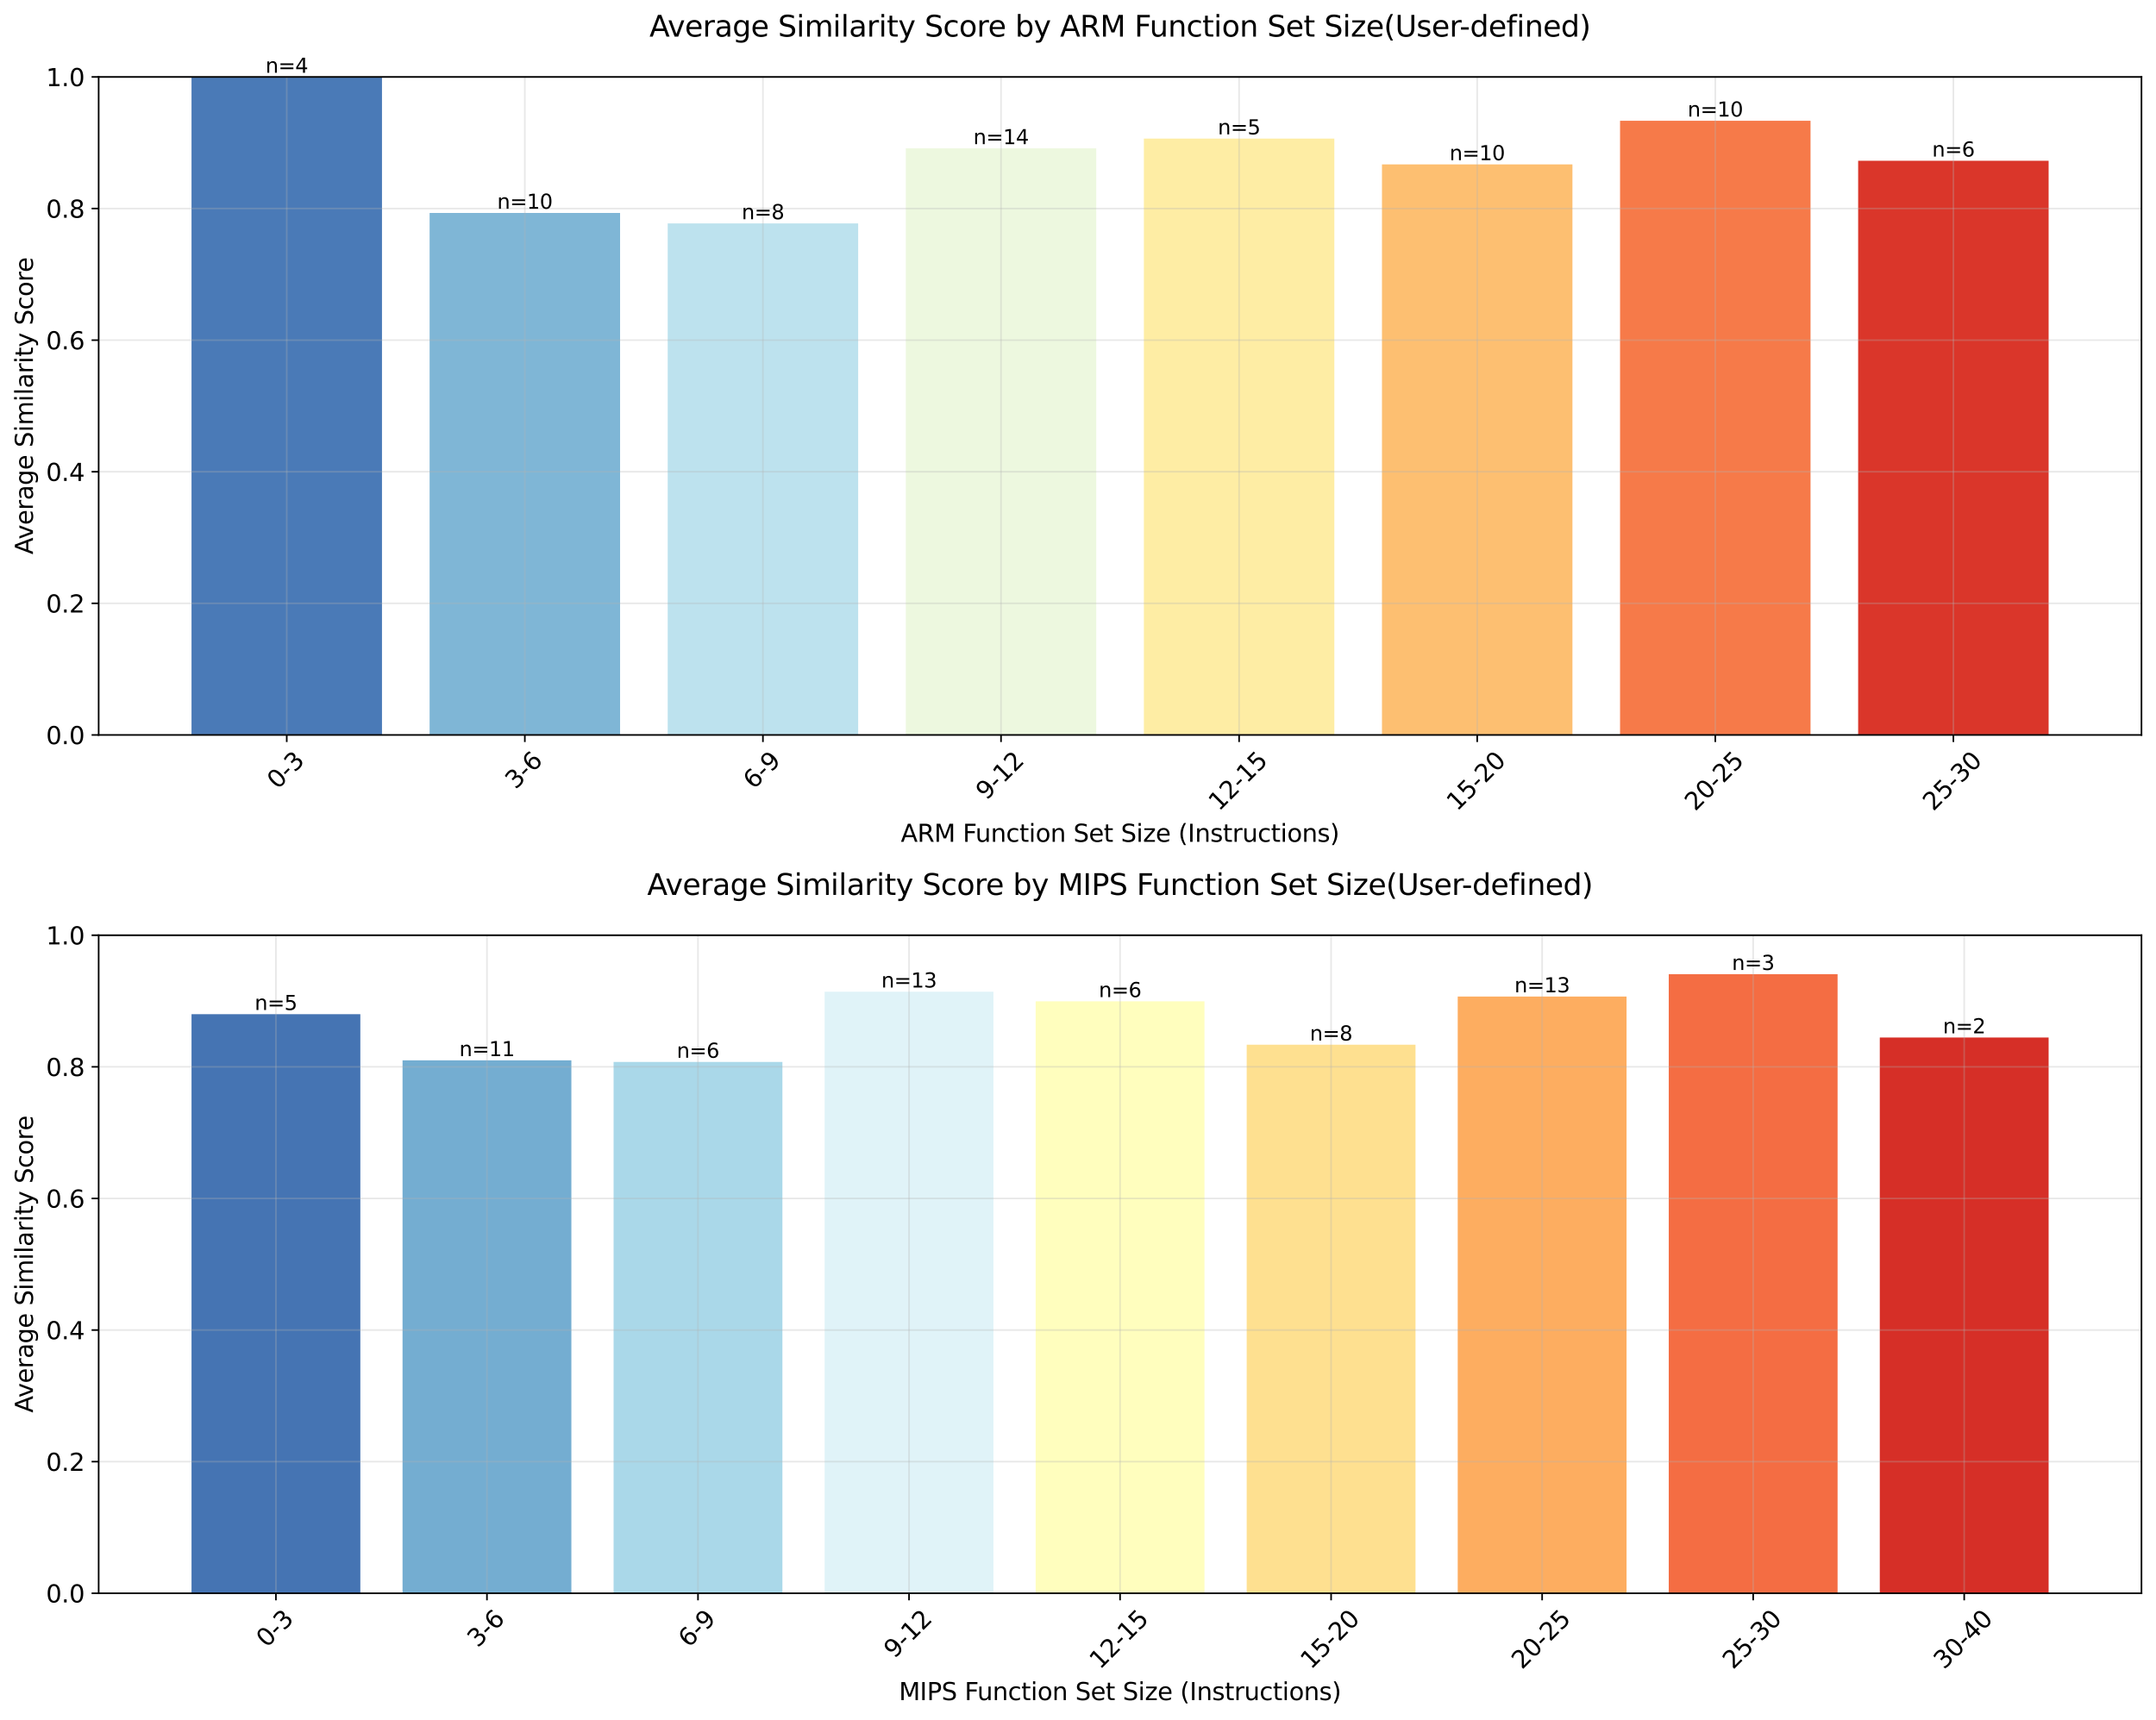 <?xml version="1.0" encoding="utf-8" standalone="no"?>
<!DOCTYPE svg PUBLIC "-//W3C//DTD SVG 1.1//EN"
  "http://www.w3.org/Graphics/SVG/1.1/DTD/svg11.dtd">
<svg xmlns:xlink="http://www.w3.org/1999/xlink" width="1068.578pt" height="852.57pt" viewBox="0 0 1068.578 852.57" xmlns="http://www.w3.org/2000/svg" version="1.1">
 <defs>
  <style type="text/css">*{stroke-linejoin: round; stroke-linecap: butt}</style>
 </defs>
 <g id="figure_1">
  <g id="patch_1">
   <path d="M 0 852.57 
L 1068.578 852.57 
L 1068.578 0 
L 0 0 
z
" style="fill: #ffffff"/>
  </g>
  <g id="axes_1">
   <g id="patch_2">
    <path d="M 48.898 364.367 
L 1061.378 364.367 
L 1061.378 38.142 
L 48.898 38.142 
z
" style="fill: #ffffff"/>
   </g>
   <g id="patch_3">
    <path d="M 94.919 364.367 
L 189.323 364.367 
L 189.323 38.142 
L 94.919 38.142 
z
" clip-path="url(#p7e6d170719)" style="fill: #4a7ab7"/>
   </g>
   <g id="patch_4">
    <path d="M 212.924 364.367 
L 307.328 364.367 
L 307.328 105.562 
L 212.924 105.562 
z
" clip-path="url(#p7e6d170719)" style="fill: #7fb6d6"/>
   </g>
   <g id="patch_5">
    <path d="M 330.929 364.367 
L 425.332 364.367 
L 425.332 110.75 
L 330.929 110.75 
z
" clip-path="url(#p7e6d170719)" style="fill: #bde2ee"/>
   </g>
   <g id="patch_6">
    <path d="M 448.933 364.367 
L 543.337 364.367 
L 543.337 73.559 
L 448.933 73.559 
z
" clip-path="url(#p7e6d170719)" style="fill: #edf8df"/>
   </g>
   <g id="patch_7">
    <path d="M 566.938 364.367 
L 661.342 364.367 
L 661.342 68.706 
L 566.938 68.706 
z
" clip-path="url(#p7e6d170719)" style="fill: #feeda4"/>
   </g>
   <g id="patch_8">
    <path d="M 684.943 364.367 
L 779.346 364.367 
L 779.346 81.495 
L 684.943 81.495 
z
" clip-path="url(#p7e6d170719)" style="fill: #fdbf71"/>
   </g>
   <g id="patch_9">
    <path d="M 802.947 364.367 
L 897.351 364.367 
L 897.351 59.869 
L 802.947 59.869 
z
" clip-path="url(#p7e6d170719)" style="fill: #f67a49"/>
   </g>
   <g id="patch_10">
    <path d="M 920.952 364.367 
L 1015.356 364.367 
L 1015.356 79.689 
L 920.952 79.689 
z
" clip-path="url(#p7e6d170719)" style="fill: #da362a"/>
   </g>
   <g id="matplotlib.axis_1">
    <g id="xtick_1">
     <g id="line2d_1">
      <path d="M 142.121 364.367 
L 142.121 38.142 
" clip-path="url(#p7e6d170719)" style="fill: none; stroke: #b0b0b0; stroke-opacity: 0.3; stroke-width: 0.8; stroke-linecap: square"/>
     </g>
     <g id="line2d_2">
      <defs>
       <path id="me9acf42533" d="M 0 0 
L 0 3.5 
" style="stroke: #000000; stroke-width: 0.8"/>
      </defs>
      <g>
       <use xlink:href="#me9acf42533" x="142.121" y="364.367" style="stroke: #000000; stroke-width: 0.8"/>
      </g>
     </g>
     <g id="text_1">
      <!-- 0-3 -->
      <g transform="translate(137.533 391.674) rotate(-45) scale(0.12 -0.12)">
       <defs>
        <path id="DejaVuSans-30" d="M 2034 4250 
Q 1547 4250 1301 3770 
Q 1056 3291 1056 2328 
Q 1056 1369 1301 889 
Q 1547 409 2034 409 
Q 2525 409 2770 889 
Q 3016 1369 3016 2328 
Q 3016 3291 2770 3770 
Q 2525 4250 2034 4250 
z
M 2034 4750 
Q 2819 4750 3233 4129 
Q 3647 3509 3647 2328 
Q 3647 1150 3233 529 
Q 2819 -91 2034 -91 
Q 1250 -91 836 529 
Q 422 1150 422 2328 
Q 422 3509 836 4129 
Q 1250 4750 2034 4750 
z
" transform="scale(0.016)"/>
        <path id="DejaVuSans-2d" d="M 313 2009 
L 1997 2009 
L 1997 1497 
L 313 1497 
L 313 2009 
z
" transform="scale(0.016)"/>
        <path id="DejaVuSans-33" d="M 2597 2516 
Q 3050 2419 3304 2112 
Q 3559 1806 3559 1356 
Q 3559 666 3084 287 
Q 2609 -91 1734 -91 
Q 1441 -91 1130 -33 
Q 819 25 488 141 
L 488 750 
Q 750 597 1062 519 
Q 1375 441 1716 441 
Q 2309 441 2620 675 
Q 2931 909 2931 1356 
Q 2931 1769 2642 2001 
Q 2353 2234 1838 2234 
L 1294 2234 
L 1294 2753 
L 1863 2753 
Q 2328 2753 2575 2939 
Q 2822 3125 2822 3475 
Q 2822 3834 2567 4026 
Q 2313 4219 1838 4219 
Q 1578 4219 1281 4162 
Q 984 4106 628 3988 
L 628 4550 
Q 988 4650 1302 4700 
Q 1616 4750 1894 4750 
Q 2613 4750 3031 4423 
Q 3450 4097 3450 3541 
Q 3450 3153 3228 2886 
Q 3006 2619 2597 2516 
z
" transform="scale(0.016)"/>
       </defs>
       <use xlink:href="#DejaVuSans-30"/>
       <use xlink:href="#DejaVuSans-2d" transform="translate(63.623 0)"/>
       <use xlink:href="#DejaVuSans-33" transform="translate(99.707 0)"/>
      </g>
     </g>
    </g>
    <g id="xtick_2">
     <g id="line2d_3">
      <path d="M 260.126 364.367 
L 260.126 38.142 
" clip-path="url(#p7e6d170719)" style="fill: none; stroke: #b0b0b0; stroke-opacity: 0.3; stroke-width: 0.8; stroke-linecap: square"/>
     </g>
     <g id="line2d_4">
      <g>
       <use xlink:href="#me9acf42533" x="260.126" y="364.367" style="stroke: #000000; stroke-width: 0.8"/>
      </g>
     </g>
     <g id="text_2">
      <!-- 3-6 -->
      <g transform="translate(255.538 391.674) rotate(-45) scale(0.12 -0.12)">
       <defs>
        <path id="DejaVuSans-36" d="M 2113 2584 
Q 1688 2584 1439 2293 
Q 1191 2003 1191 1497 
Q 1191 994 1439 701 
Q 1688 409 2113 409 
Q 2538 409 2786 701 
Q 3034 994 3034 1497 
Q 3034 2003 2786 2293 
Q 2538 2584 2113 2584 
z
M 3366 4563 
L 3366 3988 
Q 3128 4100 2886 4159 
Q 2644 4219 2406 4219 
Q 1781 4219 1451 3797 
Q 1122 3375 1075 2522 
Q 1259 2794 1537 2939 
Q 1816 3084 2150 3084 
Q 2853 3084 3261 2657 
Q 3669 2231 3669 1497 
Q 3669 778 3244 343 
Q 2819 -91 2113 -91 
Q 1303 -91 875 529 
Q 447 1150 447 2328 
Q 447 3434 972 4092 
Q 1497 4750 2381 4750 
Q 2619 4750 2861 4703 
Q 3103 4656 3366 4563 
z
" transform="scale(0.016)"/>
       </defs>
       <use xlink:href="#DejaVuSans-33"/>
       <use xlink:href="#DejaVuSans-2d" transform="translate(63.623 0)"/>
       <use xlink:href="#DejaVuSans-36" transform="translate(99.707 0)"/>
      </g>
     </g>
    </g>
    <g id="xtick_3">
     <g id="line2d_5">
      <path d="M 378.131 364.367 
L 378.131 38.142 
" clip-path="url(#p7e6d170719)" style="fill: none; stroke: #b0b0b0; stroke-opacity: 0.3; stroke-width: 0.8; stroke-linecap: square"/>
     </g>
     <g id="line2d_6">
      <g>
       <use xlink:href="#me9acf42533" x="378.131" y="364.367" style="stroke: #000000; stroke-width: 0.8"/>
      </g>
     </g>
     <g id="text_3">
      <!-- 6-9 -->
      <g transform="translate(373.542 391.674) rotate(-45) scale(0.12 -0.12)">
       <defs>
        <path id="DejaVuSans-39" d="M 703 97 
L 703 672 
Q 941 559 1184 500 
Q 1428 441 1663 441 
Q 2288 441 2617 861 
Q 2947 1281 2994 2138 
Q 2813 1869 2534 1725 
Q 2256 1581 1919 1581 
Q 1219 1581 811 2004 
Q 403 2428 403 3163 
Q 403 3881 828 4315 
Q 1253 4750 1959 4750 
Q 2769 4750 3195 4129 
Q 3622 3509 3622 2328 
Q 3622 1225 3098 567 
Q 2575 -91 1691 -91 
Q 1453 -91 1209 -44 
Q 966 3 703 97 
z
M 1959 2075 
Q 2384 2075 2632 2365 
Q 2881 2656 2881 3163 
Q 2881 3666 2632 3958 
Q 2384 4250 1959 4250 
Q 1534 4250 1286 3958 
Q 1038 3666 1038 3163 
Q 1038 2656 1286 2365 
Q 1534 2075 1959 2075 
z
" transform="scale(0.016)"/>
       </defs>
       <use xlink:href="#DejaVuSans-36"/>
       <use xlink:href="#DejaVuSans-2d" transform="translate(63.623 0)"/>
       <use xlink:href="#DejaVuSans-39" transform="translate(99.707 0)"/>
      </g>
     </g>
    </g>
    <g id="xtick_4">
     <g id="line2d_7">
      <path d="M 496.135 364.367 
L 496.135 38.142 
" clip-path="url(#p7e6d170719)" style="fill: none; stroke: #b0b0b0; stroke-opacity: 0.3; stroke-width: 0.8; stroke-linecap: square"/>
     </g>
     <g id="line2d_8">
      <g>
       <use xlink:href="#me9acf42533" x="496.135" y="364.367" style="stroke: #000000; stroke-width: 0.8"/>
      </g>
     </g>
     <g id="text_4">
      <!-- 9-12 -->
      <g transform="translate(488.848 397.072) rotate(-45) scale(0.12 -0.12)">
       <defs>
        <path id="DejaVuSans-31" d="M 794 531 
L 1825 531 
L 1825 4091 
L 703 3866 
L 703 4441 
L 1819 4666 
L 2450 4666 
L 2450 531 
L 3481 531 
L 3481 0 
L 794 0 
L 794 531 
z
" transform="scale(0.016)"/>
        <path id="DejaVuSans-32" d="M 1228 531 
L 3431 531 
L 3431 0 
L 469 0 
L 469 531 
Q 828 903 1448 1529 
Q 2069 2156 2228 2338 
Q 2531 2678 2651 2914 
Q 2772 3150 2772 3378 
Q 2772 3750 2511 3984 
Q 2250 4219 1831 4219 
Q 1534 4219 1204 4116 
Q 875 4013 500 3803 
L 500 4441 
Q 881 4594 1212 4672 
Q 1544 4750 1819 4750 
Q 2544 4750 2975 4387 
Q 3406 4025 3406 3419 
Q 3406 3131 3298 2873 
Q 3191 2616 2906 2266 
Q 2828 2175 2409 1742 
Q 1991 1309 1228 531 
z
" transform="scale(0.016)"/>
       </defs>
       <use xlink:href="#DejaVuSans-39"/>
       <use xlink:href="#DejaVuSans-2d" transform="translate(63.623 0)"/>
       <use xlink:href="#DejaVuSans-31" transform="translate(99.707 0)"/>
       <use xlink:href="#DejaVuSans-32" transform="translate(163.33 0)"/>
      </g>
     </g>
    </g>
    <g id="xtick_5">
     <g id="line2d_9">
      <path d="M 614.14 364.367 
L 614.14 38.142 
" clip-path="url(#p7e6d170719)" style="fill: none; stroke: #b0b0b0; stroke-opacity: 0.3; stroke-width: 0.8; stroke-linecap: square"/>
     </g>
     <g id="line2d_10">
      <g>
       <use xlink:href="#me9acf42533" x="614.14" y="364.367" style="stroke: #000000; stroke-width: 0.8"/>
      </g>
     </g>
     <g id="text_5">
      <!-- 12-15 -->
      <g transform="translate(604.153 402.471) rotate(-45) scale(0.12 -0.12)">
       <defs>
        <path id="DejaVuSans-35" d="M 691 4666 
L 3169 4666 
L 3169 4134 
L 1269 4134 
L 1269 2991 
Q 1406 3038 1543 3061 
Q 1681 3084 1819 3084 
Q 2600 3084 3056 2656 
Q 3513 2228 3513 1497 
Q 3513 744 3044 326 
Q 2575 -91 1722 -91 
Q 1428 -91 1123 -41 
Q 819 9 494 109 
L 494 744 
Q 775 591 1075 516 
Q 1375 441 1709 441 
Q 2250 441 2565 725 
Q 2881 1009 2881 1497 
Q 2881 1984 2565 2268 
Q 2250 2553 1709 2553 
Q 1456 2553 1204 2497 
Q 953 2441 691 2322 
L 691 4666 
z
" transform="scale(0.016)"/>
       </defs>
       <use xlink:href="#DejaVuSans-31"/>
       <use xlink:href="#DejaVuSans-32" transform="translate(63.623 0)"/>
       <use xlink:href="#DejaVuSans-2d" transform="translate(127.246 0)"/>
       <use xlink:href="#DejaVuSans-31" transform="translate(163.33 0)"/>
       <use xlink:href="#DejaVuSans-35" transform="translate(226.953 0)"/>
      </g>
     </g>
    </g>
    <g id="xtick_6">
     <g id="line2d_11">
      <path d="M 732.144 364.367 
L 732.144 38.142 
" clip-path="url(#p7e6d170719)" style="fill: none; stroke: #b0b0b0; stroke-opacity: 0.3; stroke-width: 0.8; stroke-linecap: square"/>
     </g>
     <g id="line2d_12">
      <g>
       <use xlink:href="#me9acf42533" x="732.144" y="364.367" style="stroke: #000000; stroke-width: 0.8"/>
      </g>
     </g>
     <g id="text_6">
      <!-- 15-20 -->
      <g transform="translate(722.158 402.471) rotate(-45) scale(0.12 -0.12)">
       <use xlink:href="#DejaVuSans-31"/>
       <use xlink:href="#DejaVuSans-35" transform="translate(63.623 0)"/>
       <use xlink:href="#DejaVuSans-2d" transform="translate(127.246 0)"/>
       <use xlink:href="#DejaVuSans-32" transform="translate(163.33 0)"/>
       <use xlink:href="#DejaVuSans-30" transform="translate(226.953 0)"/>
      </g>
     </g>
    </g>
    <g id="xtick_7">
     <g id="line2d_13">
      <path d="M 850.149 364.367 
L 850.149 38.142 
" clip-path="url(#p7e6d170719)" style="fill: none; stroke: #b0b0b0; stroke-opacity: 0.3; stroke-width: 0.8; stroke-linecap: square"/>
     </g>
     <g id="line2d_14">
      <g>
       <use xlink:href="#me9acf42533" x="850.149" y="364.367" style="stroke: #000000; stroke-width: 0.8"/>
      </g>
     </g>
     <g id="text_7">
      <!-- 20-25 -->
      <g transform="translate(840.162 402.471) rotate(-45) scale(0.12 -0.12)">
       <use xlink:href="#DejaVuSans-32"/>
       <use xlink:href="#DejaVuSans-30" transform="translate(63.623 0)"/>
       <use xlink:href="#DejaVuSans-2d" transform="translate(127.246 0)"/>
       <use xlink:href="#DejaVuSans-32" transform="translate(163.33 0)"/>
       <use xlink:href="#DejaVuSans-35" transform="translate(226.953 0)"/>
      </g>
     </g>
    </g>
    <g id="xtick_8">
     <g id="line2d_15">
      <path d="M 968.154 364.367 
L 968.154 38.142 
" clip-path="url(#p7e6d170719)" style="fill: none; stroke: #b0b0b0; stroke-opacity: 0.3; stroke-width: 0.8; stroke-linecap: square"/>
     </g>
     <g id="line2d_16">
      <g>
       <use xlink:href="#me9acf42533" x="968.154" y="364.367" style="stroke: #000000; stroke-width: 0.8"/>
      </g>
     </g>
     <g id="text_8">
      <!-- 25-30 -->
      <g transform="translate(958.167 402.471) rotate(-45) scale(0.12 -0.12)">
       <use xlink:href="#DejaVuSans-32"/>
       <use xlink:href="#DejaVuSans-35" transform="translate(63.623 0)"/>
       <use xlink:href="#DejaVuSans-2d" transform="translate(127.246 0)"/>
       <use xlink:href="#DejaVuSans-33" transform="translate(163.33 0)"/>
       <use xlink:href="#DejaVuSans-30" transform="translate(226.953 0)"/>
      </g>
     </g>
    </g>
    <g id="text_9">
     <!-- ARM Function Set Size (Instructions) -->
     <g transform="translate(446.453 417.354) scale(0.12 -0.12)">
      <defs>
       <path id="DejaVuSans-41" d="M 2188 4044 
L 1331 1722 
L 3047 1722 
L 2188 4044 
z
M 1831 4666 
L 2547 4666 
L 4325 0 
L 3669 0 
L 3244 1197 
L 1141 1197 
L 716 0 
L 50 0 
L 1831 4666 
z
" transform="scale(0.016)"/>
       <path id="DejaVuSans-52" d="M 2841 2188 
Q 3044 2119 3236 1894 
Q 3428 1669 3622 1275 
L 4263 0 
L 3584 0 
L 2988 1197 
Q 2756 1666 2539 1819 
Q 2322 1972 1947 1972 
L 1259 1972 
L 1259 0 
L 628 0 
L 628 4666 
L 2053 4666 
Q 2853 4666 3247 4331 
Q 3641 3997 3641 3322 
Q 3641 2881 3436 2590 
Q 3231 2300 2841 2188 
z
M 1259 4147 
L 1259 2491 
L 2053 2491 
Q 2509 2491 2742 2702 
Q 2975 2913 2975 3322 
Q 2975 3731 2742 3939 
Q 2509 4147 2053 4147 
L 1259 4147 
z
" transform="scale(0.016)"/>
       <path id="DejaVuSans-4d" d="M 628 4666 
L 1569 4666 
L 2759 1491 
L 3956 4666 
L 4897 4666 
L 4897 0 
L 4281 0 
L 4281 4097 
L 3078 897 
L 2444 897 
L 1241 4097 
L 1241 0 
L 628 0 
L 628 4666 
z
" transform="scale(0.016)"/>
       <path id="DejaVuSans-20" transform="scale(0.016)"/>
       <path id="DejaVuSans-46" d="M 628 4666 
L 3309 4666 
L 3309 4134 
L 1259 4134 
L 1259 2759 
L 3109 2759 
L 3109 2228 
L 1259 2228 
L 1259 0 
L 628 0 
L 628 4666 
z
" transform="scale(0.016)"/>
       <path id="DejaVuSans-75" d="M 544 1381 
L 544 3500 
L 1119 3500 
L 1119 1403 
Q 1119 906 1312 657 
Q 1506 409 1894 409 
Q 2359 409 2629 706 
Q 2900 1003 2900 1516 
L 2900 3500 
L 3475 3500 
L 3475 0 
L 2900 0 
L 2900 538 
Q 2691 219 2414 64 
Q 2138 -91 1772 -91 
Q 1169 -91 856 284 
Q 544 659 544 1381 
z
M 1991 3584 
L 1991 3584 
z
" transform="scale(0.016)"/>
       <path id="DejaVuSans-6e" d="M 3513 2113 
L 3513 0 
L 2938 0 
L 2938 2094 
Q 2938 2591 2744 2837 
Q 2550 3084 2163 3084 
Q 1697 3084 1428 2787 
Q 1159 2491 1159 1978 
L 1159 0 
L 581 0 
L 581 3500 
L 1159 3500 
L 1159 2956 
Q 1366 3272 1645 3428 
Q 1925 3584 2291 3584 
Q 2894 3584 3203 3211 
Q 3513 2838 3513 2113 
z
" transform="scale(0.016)"/>
       <path id="DejaVuSans-63" d="M 3122 3366 
L 3122 2828 
Q 2878 2963 2633 3030 
Q 2388 3097 2138 3097 
Q 1578 3097 1268 2742 
Q 959 2388 959 1747 
Q 959 1106 1268 751 
Q 1578 397 2138 397 
Q 2388 397 2633 464 
Q 2878 531 3122 666 
L 3122 134 
Q 2881 22 2623 -34 
Q 2366 -91 2075 -91 
Q 1284 -91 818 406 
Q 353 903 353 1747 
Q 353 2603 823 3093 
Q 1294 3584 2113 3584 
Q 2378 3584 2631 3529 
Q 2884 3475 3122 3366 
z
" transform="scale(0.016)"/>
       <path id="DejaVuSans-74" d="M 1172 4494 
L 1172 3500 
L 2356 3500 
L 2356 3053 
L 1172 3053 
L 1172 1153 
Q 1172 725 1289 603 
Q 1406 481 1766 481 
L 2356 481 
L 2356 0 
L 1766 0 
Q 1100 0 847 248 
Q 594 497 594 1153 
L 594 3053 
L 172 3053 
L 172 3500 
L 594 3500 
L 594 4494 
L 1172 4494 
z
" transform="scale(0.016)"/>
       <path id="DejaVuSans-69" d="M 603 3500 
L 1178 3500 
L 1178 0 
L 603 0 
L 603 3500 
z
M 603 4863 
L 1178 4863 
L 1178 4134 
L 603 4134 
L 603 4863 
z
" transform="scale(0.016)"/>
       <path id="DejaVuSans-6f" d="M 1959 3097 
Q 1497 3097 1228 2736 
Q 959 2375 959 1747 
Q 959 1119 1226 758 
Q 1494 397 1959 397 
Q 2419 397 2687 759 
Q 2956 1122 2956 1747 
Q 2956 2369 2687 2733 
Q 2419 3097 1959 3097 
z
M 1959 3584 
Q 2709 3584 3137 3096 
Q 3566 2609 3566 1747 
Q 3566 888 3137 398 
Q 2709 -91 1959 -91 
Q 1206 -91 779 398 
Q 353 888 353 1747 
Q 353 2609 779 3096 
Q 1206 3584 1959 3584 
z
" transform="scale(0.016)"/>
       <path id="DejaVuSans-53" d="M 3425 4513 
L 3425 3897 
Q 3066 4069 2747 4153 
Q 2428 4238 2131 4238 
Q 1616 4238 1336 4038 
Q 1056 3838 1056 3469 
Q 1056 3159 1242 3001 
Q 1428 2844 1947 2747 
L 2328 2669 
Q 3034 2534 3370 2195 
Q 3706 1856 3706 1288 
Q 3706 609 3251 259 
Q 2797 -91 1919 -91 
Q 1588 -91 1214 -16 
Q 841 59 441 206 
L 441 856 
Q 825 641 1194 531 
Q 1563 422 1919 422 
Q 2459 422 2753 634 
Q 3047 847 3047 1241 
Q 3047 1584 2836 1778 
Q 2625 1972 2144 2069 
L 1759 2144 
Q 1053 2284 737 2584 
Q 422 2884 422 3419 
Q 422 4038 858 4394 
Q 1294 4750 2059 4750 
Q 2388 4750 2728 4690 
Q 3069 4631 3425 4513 
z
" transform="scale(0.016)"/>
       <path id="DejaVuSans-65" d="M 3597 1894 
L 3597 1613 
L 953 1613 
Q 991 1019 1311 708 
Q 1631 397 2203 397 
Q 2534 397 2845 478 
Q 3156 559 3463 722 
L 3463 178 
Q 3153 47 2828 -22 
Q 2503 -91 2169 -91 
Q 1331 -91 842 396 
Q 353 884 353 1716 
Q 353 2575 817 3079 
Q 1281 3584 2069 3584 
Q 2775 3584 3186 3129 
Q 3597 2675 3597 1894 
z
M 3022 2063 
Q 3016 2534 2758 2815 
Q 2500 3097 2075 3097 
Q 1594 3097 1305 2825 
Q 1016 2553 972 2059 
L 3022 2063 
z
" transform="scale(0.016)"/>
       <path id="DejaVuSans-7a" d="M 353 3500 
L 3084 3500 
L 3084 2975 
L 922 459 
L 3084 459 
L 3084 0 
L 275 0 
L 275 525 
L 2438 3041 
L 353 3041 
L 353 3500 
z
" transform="scale(0.016)"/>
       <path id="DejaVuSans-28" d="M 1984 4856 
Q 1566 4138 1362 3434 
Q 1159 2731 1159 2009 
Q 1159 1288 1364 580 
Q 1569 -128 1984 -844 
L 1484 -844 
Q 1016 -109 783 600 
Q 550 1309 550 2009 
Q 550 2706 781 3412 
Q 1013 4119 1484 4856 
L 1984 4856 
z
" transform="scale(0.016)"/>
       <path id="DejaVuSans-49" d="M 628 4666 
L 1259 4666 
L 1259 0 
L 628 0 
L 628 4666 
z
" transform="scale(0.016)"/>
       <path id="DejaVuSans-73" d="M 2834 3397 
L 2834 2853 
Q 2591 2978 2328 3040 
Q 2066 3103 1784 3103 
Q 1356 3103 1142 2972 
Q 928 2841 928 2578 
Q 928 2378 1081 2264 
Q 1234 2150 1697 2047 
L 1894 2003 
Q 2506 1872 2764 1633 
Q 3022 1394 3022 966 
Q 3022 478 2636 193 
Q 2250 -91 1575 -91 
Q 1294 -91 989 -36 
Q 684 19 347 128 
L 347 722 
Q 666 556 975 473 
Q 1284 391 1588 391 
Q 1994 391 2212 530 
Q 2431 669 2431 922 
Q 2431 1156 2273 1281 
Q 2116 1406 1581 1522 
L 1381 1569 
Q 847 1681 609 1914 
Q 372 2147 372 2553 
Q 372 3047 722 3315 
Q 1072 3584 1716 3584 
Q 2034 3584 2315 3537 
Q 2597 3491 2834 3397 
z
" transform="scale(0.016)"/>
       <path id="DejaVuSans-72" d="M 2631 2963 
Q 2534 3019 2420 3045 
Q 2306 3072 2169 3072 
Q 1681 3072 1420 2755 
Q 1159 2438 1159 1844 
L 1159 0 
L 581 0 
L 581 3500 
L 1159 3500 
L 1159 2956 
Q 1341 3275 1631 3429 
Q 1922 3584 2338 3584 
Q 2397 3584 2469 3576 
Q 2541 3569 2628 3553 
L 2631 2963 
z
" transform="scale(0.016)"/>
       <path id="DejaVuSans-29" d="M 513 4856 
L 1013 4856 
Q 1481 4119 1714 3412 
Q 1947 2706 1947 2009 
Q 1947 1309 1714 600 
Q 1481 -109 1013 -844 
L 513 -844 
Q 928 -128 1133 580 
Q 1338 1288 1338 2009 
Q 1338 2731 1133 3434 
Q 928 4138 513 4856 
z
" transform="scale(0.016)"/>
      </defs>
      <use xlink:href="#DejaVuSans-41"/>
      <use xlink:href="#DejaVuSans-52" transform="translate(68.408 0)"/>
      <use xlink:href="#DejaVuSans-4d" transform="translate(137.891 0)"/>
      <use xlink:href="#DejaVuSans-20" transform="translate(224.17 0)"/>
      <use xlink:href="#DejaVuSans-46" transform="translate(255.957 0)"/>
      <use xlink:href="#DejaVuSans-75" transform="translate(307.977 0)"/>
      <use xlink:href="#DejaVuSans-6e" transform="translate(371.355 0)"/>
      <use xlink:href="#DejaVuSans-63" transform="translate(434.734 0)"/>
      <use xlink:href="#DejaVuSans-74" transform="translate(489.715 0)"/>
      <use xlink:href="#DejaVuSans-69" transform="translate(528.924 0)"/>
      <use xlink:href="#DejaVuSans-6f" transform="translate(556.707 0)"/>
      <use xlink:href="#DejaVuSans-6e" transform="translate(617.889 0)"/>
      <use xlink:href="#DejaVuSans-20" transform="translate(681.268 0)"/>
      <use xlink:href="#DejaVuSans-53" transform="translate(713.055 0)"/>
      <use xlink:href="#DejaVuSans-65" transform="translate(776.531 0)"/>
      <use xlink:href="#DejaVuSans-74" transform="translate(838.055 0)"/>
      <use xlink:href="#DejaVuSans-20" transform="translate(877.264 0)"/>
      <use xlink:href="#DejaVuSans-53" transform="translate(909.051 0)"/>
      <use xlink:href="#DejaVuSans-69" transform="translate(972.527 0)"/>
      <use xlink:href="#DejaVuSans-7a" transform="translate(1000.311 0)"/>
      <use xlink:href="#DejaVuSans-65" transform="translate(1052.801 0)"/>
      <use xlink:href="#DejaVuSans-20" transform="translate(1114.324 0)"/>
      <use xlink:href="#DejaVuSans-28" transform="translate(1146.111 0)"/>
      <use xlink:href="#DejaVuSans-49" transform="translate(1185.125 0)"/>
      <use xlink:href="#DejaVuSans-6e" transform="translate(1214.617 0)"/>
      <use xlink:href="#DejaVuSans-73" transform="translate(1277.996 0)"/>
      <use xlink:href="#DejaVuSans-74" transform="translate(1330.096 0)"/>
      <use xlink:href="#DejaVuSans-72" transform="translate(1369.305 0)"/>
      <use xlink:href="#DejaVuSans-75" transform="translate(1410.418 0)"/>
      <use xlink:href="#DejaVuSans-63" transform="translate(1473.797 0)"/>
      <use xlink:href="#DejaVuSans-74" transform="translate(1528.777 0)"/>
      <use xlink:href="#DejaVuSans-69" transform="translate(1567.986 0)"/>
      <use xlink:href="#DejaVuSans-6f" transform="translate(1595.77 0)"/>
      <use xlink:href="#DejaVuSans-6e" transform="translate(1656.951 0)"/>
      <use xlink:href="#DejaVuSans-73" transform="translate(1720.33 0)"/>
      <use xlink:href="#DejaVuSans-29" transform="translate(1772.43 0)"/>
     </g>
    </g>
   </g>
   <g id="matplotlib.axis_2">
    <g id="ytick_1">
     <g id="line2d_17">
      <path d="M 48.898 364.367 
L 1061.378 364.367 
" clip-path="url(#p7e6d170719)" style="fill: none; stroke: #b0b0b0; stroke-opacity: 0.3; stroke-width: 0.8; stroke-linecap: square"/>
     </g>
     <g id="line2d_18">
      <defs>
       <path id="mf6de18ff98" d="M 0 0 
L -3.5 0 
" style="stroke: #000000; stroke-width: 0.8"/>
      </defs>
      <g>
       <use xlink:href="#mf6de18ff98" x="48.898" y="364.367" style="stroke: #000000; stroke-width: 0.8"/>
      </g>
     </g>
     <g id="text_10">
      <!-- 0.0 -->
      <g transform="translate(22.814 368.926) scale(0.12 -0.12)">
       <defs>
        <path id="DejaVuSans-2e" d="M 684 794 
L 1344 794 
L 1344 0 
L 684 0 
L 684 794 
z
" transform="scale(0.016)"/>
       </defs>
       <use xlink:href="#DejaVuSans-30"/>
       <use xlink:href="#DejaVuSans-2e" transform="translate(63.623 0)"/>
       <use xlink:href="#DejaVuSans-30" transform="translate(95.41 0)"/>
      </g>
     </g>
    </g>
    <g id="ytick_2">
     <g id="line2d_19">
      <path d="M 48.898 299.122 
L 1061.378 299.122 
" clip-path="url(#p7e6d170719)" style="fill: none; stroke: #b0b0b0; stroke-opacity: 0.3; stroke-width: 0.8; stroke-linecap: square"/>
     </g>
     <g id="line2d_20">
      <g>
       <use xlink:href="#mf6de18ff98" x="48.898" y="299.122" style="stroke: #000000; stroke-width: 0.8"/>
      </g>
     </g>
     <g id="text_11">
      <!-- 0.2 -->
      <g transform="translate(22.814 303.681) scale(0.12 -0.12)">
       <use xlink:href="#DejaVuSans-30"/>
       <use xlink:href="#DejaVuSans-2e" transform="translate(63.623 0)"/>
       <use xlink:href="#DejaVuSans-32" transform="translate(95.41 0)"/>
      </g>
     </g>
    </g>
    <g id="ytick_3">
     <g id="line2d_21">
      <path d="M 48.898 233.877 
L 1061.378 233.877 
" clip-path="url(#p7e6d170719)" style="fill: none; stroke: #b0b0b0; stroke-opacity: 0.3; stroke-width: 0.8; stroke-linecap: square"/>
     </g>
     <g id="line2d_22">
      <g>
       <use xlink:href="#mf6de18ff98" x="48.898" y="233.877" style="stroke: #000000; stroke-width: 0.8"/>
      </g>
     </g>
     <g id="text_12">
      <!-- 0.4 -->
      <g transform="translate(22.814 238.436) scale(0.12 -0.12)">
       <defs>
        <path id="DejaVuSans-34" d="M 2419 4116 
L 825 1625 
L 2419 1625 
L 2419 4116 
z
M 2253 4666 
L 3047 4666 
L 3047 1625 
L 3713 1625 
L 3713 1100 
L 3047 1100 
L 3047 0 
L 2419 0 
L 2419 1100 
L 313 1100 
L 313 1709 
L 2253 4666 
z
" transform="scale(0.016)"/>
       </defs>
       <use xlink:href="#DejaVuSans-30"/>
       <use xlink:href="#DejaVuSans-2e" transform="translate(63.623 0)"/>
       <use xlink:href="#DejaVuSans-34" transform="translate(95.41 0)"/>
      </g>
     </g>
    </g>
    <g id="ytick_4">
     <g id="line2d_23">
      <path d="M 48.898 168.632 
L 1061.378 168.632 
" clip-path="url(#p7e6d170719)" style="fill: none; stroke: #b0b0b0; stroke-opacity: 0.3; stroke-width: 0.8; stroke-linecap: square"/>
     </g>
     <g id="line2d_24">
      <g>
       <use xlink:href="#mf6de18ff98" x="48.898" y="168.632" style="stroke: #000000; stroke-width: 0.8"/>
      </g>
     </g>
     <g id="text_13">
      <!-- 0.6 -->
      <g transform="translate(22.814 173.191) scale(0.12 -0.12)">
       <use xlink:href="#DejaVuSans-30"/>
       <use xlink:href="#DejaVuSans-2e" transform="translate(63.623 0)"/>
       <use xlink:href="#DejaVuSans-36" transform="translate(95.41 0)"/>
      </g>
     </g>
    </g>
    <g id="ytick_5">
     <g id="line2d_25">
      <path d="M 48.898 103.387 
L 1061.378 103.387 
" clip-path="url(#p7e6d170719)" style="fill: none; stroke: #b0b0b0; stroke-opacity: 0.3; stroke-width: 0.8; stroke-linecap: square"/>
     </g>
     <g id="line2d_26">
      <g>
       <use xlink:href="#mf6de18ff98" x="48.898" y="103.387" style="stroke: #000000; stroke-width: 0.8"/>
      </g>
     </g>
     <g id="text_14">
      <!-- 0.8 -->
      <g transform="translate(22.814 107.946) scale(0.12 -0.12)">
       <defs>
        <path id="DejaVuSans-38" d="M 2034 2216 
Q 1584 2216 1326 1975 
Q 1069 1734 1069 1313 
Q 1069 891 1326 650 
Q 1584 409 2034 409 
Q 2484 409 2743 651 
Q 3003 894 3003 1313 
Q 3003 1734 2745 1975 
Q 2488 2216 2034 2216 
z
M 1403 2484 
Q 997 2584 770 2862 
Q 544 3141 544 3541 
Q 544 4100 942 4425 
Q 1341 4750 2034 4750 
Q 2731 4750 3128 4425 
Q 3525 4100 3525 3541 
Q 3525 3141 3298 2862 
Q 3072 2584 2669 2484 
Q 3125 2378 3379 2068 
Q 3634 1759 3634 1313 
Q 3634 634 3220 271 
Q 2806 -91 2034 -91 
Q 1263 -91 848 271 
Q 434 634 434 1313 
Q 434 1759 690 2068 
Q 947 2378 1403 2484 
z
M 1172 3481 
Q 1172 3119 1398 2916 
Q 1625 2713 2034 2713 
Q 2441 2713 2670 2916 
Q 2900 3119 2900 3481 
Q 2900 3844 2670 4047 
Q 2441 4250 2034 4250 
Q 1625 4250 1398 4047 
Q 1172 3844 1172 3481 
z
" transform="scale(0.016)"/>
       </defs>
       <use xlink:href="#DejaVuSans-30"/>
       <use xlink:href="#DejaVuSans-2e" transform="translate(63.623 0)"/>
       <use xlink:href="#DejaVuSans-38" transform="translate(95.41 0)"/>
      </g>
     </g>
    </g>
    <g id="ytick_6">
     <g id="line2d_27">
      <path d="M 48.898 38.142 
L 1061.378 38.142 
" clip-path="url(#p7e6d170719)" style="fill: none; stroke: #b0b0b0; stroke-opacity: 0.3; stroke-width: 0.8; stroke-linecap: square"/>
     </g>
     <g id="line2d_28">
      <g>
       <use xlink:href="#mf6de18ff98" x="48.898" y="38.142" style="stroke: #000000; stroke-width: 0.8"/>
      </g>
     </g>
     <g id="text_15">
      <!-- 1.0 -->
      <g transform="translate(22.814 42.701) scale(0.12 -0.12)">
       <use xlink:href="#DejaVuSans-31"/>
       <use xlink:href="#DejaVuSans-2e" transform="translate(63.623 0)"/>
       <use xlink:href="#DejaVuSans-30" transform="translate(95.41 0)"/>
      </g>
     </g>
    </g>
    <g id="text_16">
     <!-- Average Similarity Score -->
     <g transform="translate(16.318 274.878) rotate(-90) scale(0.12 -0.12)">
      <defs>
       <path id="DejaVuSans-76" d="M 191 3500 
L 800 3500 
L 1894 563 
L 2988 3500 
L 3597 3500 
L 2284 0 
L 1503 0 
L 191 3500 
z
" transform="scale(0.016)"/>
       <path id="DejaVuSans-61" d="M 2194 1759 
Q 1497 1759 1228 1600 
Q 959 1441 959 1056 
Q 959 750 1161 570 
Q 1363 391 1709 391 
Q 2188 391 2477 730 
Q 2766 1069 2766 1631 
L 2766 1759 
L 2194 1759 
z
M 3341 1997 
L 3341 0 
L 2766 0 
L 2766 531 
Q 2569 213 2275 61 
Q 1981 -91 1556 -91 
Q 1019 -91 701 211 
Q 384 513 384 1019 
Q 384 1609 779 1909 
Q 1175 2209 1959 2209 
L 2766 2209 
L 2766 2266 
Q 2766 2663 2505 2880 
Q 2244 3097 1772 3097 
Q 1472 3097 1187 3025 
Q 903 2953 641 2809 
L 641 3341 
Q 956 3463 1253 3523 
Q 1550 3584 1831 3584 
Q 2591 3584 2966 3190 
Q 3341 2797 3341 1997 
z
" transform="scale(0.016)"/>
       <path id="DejaVuSans-67" d="M 2906 1791 
Q 2906 2416 2648 2759 
Q 2391 3103 1925 3103 
Q 1463 3103 1205 2759 
Q 947 2416 947 1791 
Q 947 1169 1205 825 
Q 1463 481 1925 481 
Q 2391 481 2648 825 
Q 2906 1169 2906 1791 
z
M 3481 434 
Q 3481 -459 3084 -895 
Q 2688 -1331 1869 -1331 
Q 1566 -1331 1297 -1286 
Q 1028 -1241 775 -1147 
L 775 -588 
Q 1028 -725 1275 -790 
Q 1522 -856 1778 -856 
Q 2344 -856 2625 -561 
Q 2906 -266 2906 331 
L 2906 616 
Q 2728 306 2450 153 
Q 2172 0 1784 0 
Q 1141 0 747 490 
Q 353 981 353 1791 
Q 353 2603 747 3093 
Q 1141 3584 1784 3584 
Q 2172 3584 2450 3431 
Q 2728 3278 2906 2969 
L 2906 3500 
L 3481 3500 
L 3481 434 
z
" transform="scale(0.016)"/>
       <path id="DejaVuSans-6d" d="M 3328 2828 
Q 3544 3216 3844 3400 
Q 4144 3584 4550 3584 
Q 5097 3584 5394 3201 
Q 5691 2819 5691 2113 
L 5691 0 
L 5113 0 
L 5113 2094 
Q 5113 2597 4934 2840 
Q 4756 3084 4391 3084 
Q 3944 3084 3684 2787 
Q 3425 2491 3425 1978 
L 3425 0 
L 2847 0 
L 2847 2094 
Q 2847 2600 2669 2842 
Q 2491 3084 2119 3084 
Q 1678 3084 1418 2786 
Q 1159 2488 1159 1978 
L 1159 0 
L 581 0 
L 581 3500 
L 1159 3500 
L 1159 2956 
Q 1356 3278 1631 3431 
Q 1906 3584 2284 3584 
Q 2666 3584 2933 3390 
Q 3200 3197 3328 2828 
z
" transform="scale(0.016)"/>
       <path id="DejaVuSans-6c" d="M 603 4863 
L 1178 4863 
L 1178 0 
L 603 0 
L 603 4863 
z
" transform="scale(0.016)"/>
       <path id="DejaVuSans-79" d="M 2059 -325 
Q 1816 -950 1584 -1140 
Q 1353 -1331 966 -1331 
L 506 -1331 
L 506 -850 
L 844 -850 
Q 1081 -850 1212 -737 
Q 1344 -625 1503 -206 
L 1606 56 
L 191 3500 
L 800 3500 
L 1894 763 
L 2988 3500 
L 3597 3500 
L 2059 -325 
z
" transform="scale(0.016)"/>
      </defs>
      <use xlink:href="#DejaVuSans-41"/>
      <use xlink:href="#DejaVuSans-76" transform="translate(62.533 0)"/>
      <use xlink:href="#DejaVuSans-65" transform="translate(121.713 0)"/>
      <use xlink:href="#DejaVuSans-72" transform="translate(183.236 0)"/>
      <use xlink:href="#DejaVuSans-61" transform="translate(224.35 0)"/>
      <use xlink:href="#DejaVuSans-67" transform="translate(285.629 0)"/>
      <use xlink:href="#DejaVuSans-65" transform="translate(349.105 0)"/>
      <use xlink:href="#DejaVuSans-20" transform="translate(410.629 0)"/>
      <use xlink:href="#DejaVuSans-53" transform="translate(442.416 0)"/>
      <use xlink:href="#DejaVuSans-69" transform="translate(505.893 0)"/>
      <use xlink:href="#DejaVuSans-6d" transform="translate(533.676 0)"/>
      <use xlink:href="#DejaVuSans-69" transform="translate(631.088 0)"/>
      <use xlink:href="#DejaVuSans-6c" transform="translate(658.871 0)"/>
      <use xlink:href="#DejaVuSans-61" transform="translate(686.654 0)"/>
      <use xlink:href="#DejaVuSans-72" transform="translate(747.934 0)"/>
      <use xlink:href="#DejaVuSans-69" transform="translate(789.047 0)"/>
      <use xlink:href="#DejaVuSans-74" transform="translate(816.83 0)"/>
      <use xlink:href="#DejaVuSans-79" transform="translate(856.039 0)"/>
      <use xlink:href="#DejaVuSans-20" transform="translate(915.219 0)"/>
      <use xlink:href="#DejaVuSans-53" transform="translate(947.006 0)"/>
      <use xlink:href="#DejaVuSans-63" transform="translate(1010.482 0)"/>
      <use xlink:href="#DejaVuSans-6f" transform="translate(1065.463 0)"/>
      <use xlink:href="#DejaVuSans-72" transform="translate(1126.645 0)"/>
      <use xlink:href="#DejaVuSans-65" transform="translate(1165.508 0)"/>
     </g>
    </g>
   </g>
   <g id="patch_11">
    <path d="M 48.898 364.367 
L 48.898 38.142 
" style="fill: none; stroke: #000000; stroke-width: 0.8; stroke-linejoin: miter; stroke-linecap: square"/>
   </g>
   <g id="patch_12">
    <path d="M 1061.378 364.367 
L 1061.378 38.142 
" style="fill: none; stroke: #000000; stroke-width: 0.8; stroke-linejoin: miter; stroke-linecap: square"/>
   </g>
   <g id="patch_13">
    <path d="M 48.898 364.367 
L 1061.378 364.367 
" style="fill: none; stroke: #000000; stroke-width: 0.8; stroke-linejoin: miter; stroke-linecap: square"/>
   </g>
   <g id="patch_14">
    <path d="M 48.898 38.142 
L 1061.378 38.142 
" style="fill: none; stroke: #000000; stroke-width: 0.8; stroke-linejoin: miter; stroke-linecap: square"/>
   </g>
   <g id="text_17">
    <!-- n=4 -->
    <g transform="translate(131.581 36.062) scale(0.1 -0.1)">
     <defs>
      <path id="DejaVuSans-3d" d="M 678 2906 
L 4684 2906 
L 4684 2381 
L 678 2381 
L 678 2906 
z
M 678 1631 
L 4684 1631 
L 4684 1100 
L 678 1100 
L 678 1631 
z
" transform="scale(0.016)"/>
     </defs>
     <use xlink:href="#DejaVuSans-6e"/>
     <use xlink:href="#DejaVuSans-3d" transform="translate(63.379 0)"/>
     <use xlink:href="#DejaVuSans-34" transform="translate(147.168 0)"/>
    </g>
   </g>
   <g id="text_18">
    <!-- n=10 -->
    <g transform="translate(246.405 103.482) scale(0.1 -0.1)">
     <use xlink:href="#DejaVuSans-6e"/>
     <use xlink:href="#DejaVuSans-3d" transform="translate(63.379 0)"/>
     <use xlink:href="#DejaVuSans-31" transform="translate(147.168 0)"/>
     <use xlink:href="#DejaVuSans-30" transform="translate(210.791 0)"/>
    </g>
   </g>
   <g id="text_19">
    <!-- n=8 -->
    <g transform="translate(367.591 108.67) scale(0.1 -0.1)">
     <use xlink:href="#DejaVuSans-6e"/>
     <use xlink:href="#DejaVuSans-3d" transform="translate(63.379 0)"/>
     <use xlink:href="#DejaVuSans-38" transform="translate(147.168 0)"/>
    </g>
   </g>
   <g id="text_20">
    <!-- n=14 -->
    <g transform="translate(482.414 71.479) scale(0.1 -0.1)">
     <use xlink:href="#DejaVuSans-6e"/>
     <use xlink:href="#DejaVuSans-3d" transform="translate(63.379 0)"/>
     <use xlink:href="#DejaVuSans-31" transform="translate(147.168 0)"/>
     <use xlink:href="#DejaVuSans-34" transform="translate(210.791 0)"/>
    </g>
   </g>
   <g id="text_21">
    <!-- n=5 -->
    <g transform="translate(603.6 66.626) scale(0.1 -0.1)">
     <use xlink:href="#DejaVuSans-6e"/>
     <use xlink:href="#DejaVuSans-3d" transform="translate(63.379 0)"/>
     <use xlink:href="#DejaVuSans-35" transform="translate(147.168 0)"/>
    </g>
   </g>
   <g id="text_22">
    <!-- n=10 -->
    <g transform="translate(718.423 79.416) scale(0.1 -0.1)">
     <use xlink:href="#DejaVuSans-6e"/>
     <use xlink:href="#DejaVuSans-3d" transform="translate(63.379 0)"/>
     <use xlink:href="#DejaVuSans-31" transform="translate(147.168 0)"/>
     <use xlink:href="#DejaVuSans-30" transform="translate(210.791 0)"/>
    </g>
   </g>
   <g id="text_23">
    <!-- n=10 -->
    <g transform="translate(836.428 57.789) scale(0.1 -0.1)">
     <use xlink:href="#DejaVuSans-6e"/>
     <use xlink:href="#DejaVuSans-3d" transform="translate(63.379 0)"/>
     <use xlink:href="#DejaVuSans-31" transform="translate(147.168 0)"/>
     <use xlink:href="#DejaVuSans-30" transform="translate(210.791 0)"/>
    </g>
   </g>
   <g id="text_24">
    <!-- n=6 -->
    <g transform="translate(957.614 77.609) scale(0.1 -0.1)">
     <use xlink:href="#DejaVuSans-6e"/>
     <use xlink:href="#DejaVuSans-3d" transform="translate(63.379 0)"/>
     <use xlink:href="#DejaVuSans-36" transform="translate(147.168 0)"/>
    </g>
   </g>
   <g id="text_25">
    <!-- Average Similarity Score by ARM Function Set Size(User-defined) -->
    <g transform="translate(321.882 18.142) scale(0.144 -0.144)">
     <defs>
      <path id="DejaVuSans-62" d="M 3116 1747 
Q 3116 2381 2855 2742 
Q 2594 3103 2138 3103 
Q 1681 3103 1420 2742 
Q 1159 2381 1159 1747 
Q 1159 1113 1420 752 
Q 1681 391 2138 391 
Q 2594 391 2855 752 
Q 3116 1113 3116 1747 
z
M 1159 2969 
Q 1341 3281 1617 3432 
Q 1894 3584 2278 3584 
Q 2916 3584 3314 3078 
Q 3713 2572 3713 1747 
Q 3713 922 3314 415 
Q 2916 -91 2278 -91 
Q 1894 -91 1617 61 
Q 1341 213 1159 525 
L 1159 0 
L 581 0 
L 581 4863 
L 1159 4863 
L 1159 2969 
z
" transform="scale(0.016)"/>
      <path id="DejaVuSans-55" d="M 556 4666 
L 1191 4666 
L 1191 1831 
Q 1191 1081 1462 751 
Q 1734 422 2344 422 
Q 2950 422 3222 751 
Q 3494 1081 3494 1831 
L 3494 4666 
L 4128 4666 
L 4128 1753 
Q 4128 841 3676 375 
Q 3225 -91 2344 -91 
Q 1459 -91 1007 375 
Q 556 841 556 1753 
L 556 4666 
z
" transform="scale(0.016)"/>
      <path id="DejaVuSans-64" d="M 2906 2969 
L 2906 4863 
L 3481 4863 
L 3481 0 
L 2906 0 
L 2906 525 
Q 2725 213 2448 61 
Q 2172 -91 1784 -91 
Q 1150 -91 751 415 
Q 353 922 353 1747 
Q 353 2572 751 3078 
Q 1150 3584 1784 3584 
Q 2172 3584 2448 3432 
Q 2725 3281 2906 2969 
z
M 947 1747 
Q 947 1113 1208 752 
Q 1469 391 1925 391 
Q 2381 391 2643 752 
Q 2906 1113 2906 1747 
Q 2906 2381 2643 2742 
Q 2381 3103 1925 3103 
Q 1469 3103 1208 2742 
Q 947 2381 947 1747 
z
" transform="scale(0.016)"/>
      <path id="DejaVuSans-66" d="M 2375 4863 
L 2375 4384 
L 1825 4384 
Q 1516 4384 1395 4259 
Q 1275 4134 1275 3809 
L 1275 3500 
L 2222 3500 
L 2222 3053 
L 1275 3053 
L 1275 0 
L 697 0 
L 697 3053 
L 147 3053 
L 147 3500 
L 697 3500 
L 697 3744 
Q 697 4328 969 4595 
Q 1241 4863 1831 4863 
L 2375 4863 
z
" transform="scale(0.016)"/>
     </defs>
     <use xlink:href="#DejaVuSans-41"/>
     <use xlink:href="#DejaVuSans-76" transform="translate(62.533 0)"/>
     <use xlink:href="#DejaVuSans-65" transform="translate(121.713 0)"/>
     <use xlink:href="#DejaVuSans-72" transform="translate(183.236 0)"/>
     <use xlink:href="#DejaVuSans-61" transform="translate(224.35 0)"/>
     <use xlink:href="#DejaVuSans-67" transform="translate(285.629 0)"/>
     <use xlink:href="#DejaVuSans-65" transform="translate(349.105 0)"/>
     <use xlink:href="#DejaVuSans-20" transform="translate(410.629 0)"/>
     <use xlink:href="#DejaVuSans-53" transform="translate(442.416 0)"/>
     <use xlink:href="#DejaVuSans-69" transform="translate(505.893 0)"/>
     <use xlink:href="#DejaVuSans-6d" transform="translate(533.676 0)"/>
     <use xlink:href="#DejaVuSans-69" transform="translate(631.088 0)"/>
     <use xlink:href="#DejaVuSans-6c" transform="translate(658.871 0)"/>
     <use xlink:href="#DejaVuSans-61" transform="translate(686.654 0)"/>
     <use xlink:href="#DejaVuSans-72" transform="translate(747.934 0)"/>
     <use xlink:href="#DejaVuSans-69" transform="translate(789.047 0)"/>
     <use xlink:href="#DejaVuSans-74" transform="translate(816.83 0)"/>
     <use xlink:href="#DejaVuSans-79" transform="translate(856.039 0)"/>
     <use xlink:href="#DejaVuSans-20" transform="translate(915.219 0)"/>
     <use xlink:href="#DejaVuSans-53" transform="translate(947.006 0)"/>
     <use xlink:href="#DejaVuSans-63" transform="translate(1010.482 0)"/>
     <use xlink:href="#DejaVuSans-6f" transform="translate(1065.463 0)"/>
     <use xlink:href="#DejaVuSans-72" transform="translate(1126.645 0)"/>
     <use xlink:href="#DejaVuSans-65" transform="translate(1165.508 0)"/>
     <use xlink:href="#DejaVuSans-20" transform="translate(1227.031 0)"/>
     <use xlink:href="#DejaVuSans-62" transform="translate(1258.818 0)"/>
     <use xlink:href="#DejaVuSans-79" transform="translate(1322.295 0)"/>
     <use xlink:href="#DejaVuSans-20" transform="translate(1381.475 0)"/>
     <use xlink:href="#DejaVuSans-41" transform="translate(1413.262 0)"/>
     <use xlink:href="#DejaVuSans-52" transform="translate(1481.67 0)"/>
     <use xlink:href="#DejaVuSans-4d" transform="translate(1551.152 0)"/>
     <use xlink:href="#DejaVuSans-20" transform="translate(1637.432 0)"/>
     <use xlink:href="#DejaVuSans-46" transform="translate(1669.219 0)"/>
     <use xlink:href="#DejaVuSans-75" transform="translate(1721.238 0)"/>
     <use xlink:href="#DejaVuSans-6e" transform="translate(1784.617 0)"/>
     <use xlink:href="#DejaVuSans-63" transform="translate(1847.996 0)"/>
     <use xlink:href="#DejaVuSans-74" transform="translate(1902.977 0)"/>
     <use xlink:href="#DejaVuSans-69" transform="translate(1942.186 0)"/>
     <use xlink:href="#DejaVuSans-6f" transform="translate(1969.969 0)"/>
     <use xlink:href="#DejaVuSans-6e" transform="translate(2031.15 0)"/>
     <use xlink:href="#DejaVuSans-20" transform="translate(2094.529 0)"/>
     <use xlink:href="#DejaVuSans-53" transform="translate(2126.316 0)"/>
     <use xlink:href="#DejaVuSans-65" transform="translate(2189.793 0)"/>
     <use xlink:href="#DejaVuSans-74" transform="translate(2251.316 0)"/>
     <use xlink:href="#DejaVuSans-20" transform="translate(2290.525 0)"/>
     <use xlink:href="#DejaVuSans-53" transform="translate(2322.312 0)"/>
     <use xlink:href="#DejaVuSans-69" transform="translate(2385.789 0)"/>
     <use xlink:href="#DejaVuSans-7a" transform="translate(2413.572 0)"/>
     <use xlink:href="#DejaVuSans-65" transform="translate(2466.062 0)"/>
     <use xlink:href="#DejaVuSans-28" transform="translate(2527.586 0)"/>
     <use xlink:href="#DejaVuSans-55" transform="translate(2566.6 0)"/>
     <use xlink:href="#DejaVuSans-73" transform="translate(2639.793 0)"/>
     <use xlink:href="#DejaVuSans-65" transform="translate(2691.893 0)"/>
     <use xlink:href="#DejaVuSans-72" transform="translate(2753.416 0)"/>
     <use xlink:href="#DejaVuSans-2d" transform="translate(2788.154 0)"/>
     <use xlink:href="#DejaVuSans-64" transform="translate(2824.238 0)"/>
     <use xlink:href="#DejaVuSans-65" transform="translate(2887.715 0)"/>
     <use xlink:href="#DejaVuSans-66" transform="translate(2949.238 0)"/>
     <use xlink:href="#DejaVuSans-69" transform="translate(2984.443 0)"/>
     <use xlink:href="#DejaVuSans-6e" transform="translate(3012.227 0)"/>
     <use xlink:href="#DejaVuSans-65" transform="translate(3075.605 0)"/>
     <use xlink:href="#DejaVuSans-64" transform="translate(3137.129 0)"/>
     <use xlink:href="#DejaVuSans-29" transform="translate(3200.605 0)"/>
    </g>
   </g>
  </g>
  <g id="axes_2">
   <g id="patch_15">
    <path d="M 48.898 789.887 
L 1061.378 789.887 
L 1061.378 463.662 
L 48.898 463.662 
z
" style="fill: #ffffff"/>
   </g>
   <g id="patch_16">
    <path d="M 94.919 789.887 
L 178.595 789.887 
L 178.595 502.809 
L 94.919 502.809 
z
" clip-path="url(#p221b1b967d)" style="fill: #4574b3"/>
   </g>
   <g id="patch_17">
    <path d="M 199.514 789.887 
L 283.19 789.887 
L 283.19 525.694 
L 199.514 525.694 
z
" clip-path="url(#p221b1b967d)" style="fill: #74add1"/>
   </g>
   <g id="patch_18">
    <path d="M 304.109 789.887 
L 387.785 789.887 
L 387.785 526.49 
L 304.109 526.49 
z
" clip-path="url(#p221b1b967d)" style="fill: #aad8e9"/>
   </g>
   <g id="patch_19">
    <path d="M 408.704 789.887 
L 492.38 789.887 
L 492.38 491.646 
L 408.704 491.646 
z
" clip-path="url(#p221b1b967d)" style="fill: #e0f3f8"/>
   </g>
   <g id="patch_20">
    <path d="M 513.299 789.887 
L 596.976 789.887 
L 596.976 496.414 
L 513.299 496.414 
z
" clip-path="url(#p221b1b967d)" style="fill: #fffebe"/>
   </g>
   <g id="patch_21">
    <path d="M 617.895 789.887 
L 701.571 789.887 
L 701.571 517.938 
L 617.895 517.938 
z
" clip-path="url(#p221b1b967d)" style="fill: #fee090"/>
   </g>
   <g id="patch_22">
    <path d="M 722.49 789.887 
L 806.166 789.887 
L 806.166 494.042 
L 722.49 494.042 
z
" clip-path="url(#p221b1b967d)" style="fill: #fdad60"/>
   </g>
   <g id="patch_23">
    <path d="M 827.085 789.887 
L 910.761 789.887 
L 910.761 482.956 
L 827.085 482.956 
z
" clip-path="url(#p221b1b967d)" style="fill: #f46d43"/>
   </g>
   <g id="patch_24">
    <path d="M 931.68 789.887 
L 1015.356 789.887 
L 1015.356 514.365 
L 931.68 514.365 
z
" clip-path="url(#p221b1b967d)" style="fill: #d62f27"/>
   </g>
   <g id="matplotlib.axis_3">
    <g id="xtick_9">
     <g id="line2d_29">
      <path d="M 136.757 789.887 
L 136.757 463.662 
" clip-path="url(#p221b1b967d)" style="fill: none; stroke: #b0b0b0; stroke-opacity: 0.3; stroke-width: 0.8; stroke-linecap: square"/>
     </g>
     <g id="line2d_30">
      <g>
       <use xlink:href="#me9acf42533" x="136.757" y="789.887" style="stroke: #000000; stroke-width: 0.8"/>
      </g>
     </g>
     <g id="text_26">
      <!-- 0-3 -->
      <g transform="translate(132.169 817.194) rotate(-45) scale(0.12 -0.12)">
       <use xlink:href="#DejaVuSans-30"/>
       <use xlink:href="#DejaVuSans-2d" transform="translate(63.623 0)"/>
       <use xlink:href="#DejaVuSans-33" transform="translate(99.707 0)"/>
      </g>
     </g>
    </g>
    <g id="xtick_10">
     <g id="line2d_31">
      <path d="M 241.352 789.887 
L 241.352 463.662 
" clip-path="url(#p221b1b967d)" style="fill: none; stroke: #b0b0b0; stroke-opacity: 0.3; stroke-width: 0.8; stroke-linecap: square"/>
     </g>
     <g id="line2d_32">
      <g>
       <use xlink:href="#me9acf42533" x="241.352" y="789.887" style="stroke: #000000; stroke-width: 0.8"/>
      </g>
     </g>
     <g id="text_27">
      <!-- 3-6 -->
      <g transform="translate(236.764 817.194) rotate(-45) scale(0.12 -0.12)">
       <use xlink:href="#DejaVuSans-33"/>
       <use xlink:href="#DejaVuSans-2d" transform="translate(63.623 0)"/>
       <use xlink:href="#DejaVuSans-36" transform="translate(99.707 0)"/>
      </g>
     </g>
    </g>
    <g id="xtick_11">
     <g id="line2d_33">
      <path d="M 345.947 789.887 
L 345.947 463.662 
" clip-path="url(#p221b1b967d)" style="fill: none; stroke: #b0b0b0; stroke-opacity: 0.3; stroke-width: 0.8; stroke-linecap: square"/>
     </g>
     <g id="line2d_34">
      <g>
       <use xlink:href="#me9acf42533" x="345.947" y="789.887" style="stroke: #000000; stroke-width: 0.8"/>
      </g>
     </g>
     <g id="text_28">
      <!-- 6-9 -->
      <g transform="translate(341.359 817.194) rotate(-45) scale(0.12 -0.12)">
       <use xlink:href="#DejaVuSans-36"/>
       <use xlink:href="#DejaVuSans-2d" transform="translate(63.623 0)"/>
       <use xlink:href="#DejaVuSans-39" transform="translate(99.707 0)"/>
      </g>
     </g>
    </g>
    <g id="xtick_12">
     <g id="line2d_35">
      <path d="M 450.542 789.887 
L 450.542 463.662 
" clip-path="url(#p221b1b967d)" style="fill: none; stroke: #b0b0b0; stroke-opacity: 0.3; stroke-width: 0.8; stroke-linecap: square"/>
     </g>
     <g id="line2d_36">
      <g>
       <use xlink:href="#me9acf42533" x="450.542" y="789.887" style="stroke: #000000; stroke-width: 0.8"/>
      </g>
     </g>
     <g id="text_29">
      <!-- 9-12 -->
      <g transform="translate(443.255 822.592) rotate(-45) scale(0.12 -0.12)">
       <use xlink:href="#DejaVuSans-39"/>
       <use xlink:href="#DejaVuSans-2d" transform="translate(63.623 0)"/>
       <use xlink:href="#DejaVuSans-31" transform="translate(99.707 0)"/>
       <use xlink:href="#DejaVuSans-32" transform="translate(163.33 0)"/>
      </g>
     </g>
    </g>
    <g id="xtick_13">
     <g id="line2d_37">
      <path d="M 555.138 789.887 
L 555.138 463.662 
" clip-path="url(#p221b1b967d)" style="fill: none; stroke: #b0b0b0; stroke-opacity: 0.3; stroke-width: 0.8; stroke-linecap: square"/>
     </g>
     <g id="line2d_38">
      <g>
       <use xlink:href="#me9acf42533" x="555.138" y="789.887" style="stroke: #000000; stroke-width: 0.8"/>
      </g>
     </g>
     <g id="text_30">
      <!-- 12-15 -->
      <g transform="translate(545.151 827.991) rotate(-45) scale(0.12 -0.12)">
       <use xlink:href="#DejaVuSans-31"/>
       <use xlink:href="#DejaVuSans-32" transform="translate(63.623 0)"/>
       <use xlink:href="#DejaVuSans-2d" transform="translate(127.246 0)"/>
       <use xlink:href="#DejaVuSans-31" transform="translate(163.33 0)"/>
       <use xlink:href="#DejaVuSans-35" transform="translate(226.953 0)"/>
      </g>
     </g>
    </g>
    <g id="xtick_14">
     <g id="line2d_39">
      <path d="M 659.733 789.887 
L 659.733 463.662 
" clip-path="url(#p221b1b967d)" style="fill: none; stroke: #b0b0b0; stroke-opacity: 0.3; stroke-width: 0.8; stroke-linecap: square"/>
     </g>
     <g id="line2d_40">
      <g>
       <use xlink:href="#me9acf42533" x="659.733" y="789.887" style="stroke: #000000; stroke-width: 0.8"/>
      </g>
     </g>
     <g id="text_31">
      <!-- 15-20 -->
      <g transform="translate(649.746 827.991) rotate(-45) scale(0.12 -0.12)">
       <use xlink:href="#DejaVuSans-31"/>
       <use xlink:href="#DejaVuSans-35" transform="translate(63.623 0)"/>
       <use xlink:href="#DejaVuSans-2d" transform="translate(127.246 0)"/>
       <use xlink:href="#DejaVuSans-32" transform="translate(163.33 0)"/>
       <use xlink:href="#DejaVuSans-30" transform="translate(226.953 0)"/>
      </g>
     </g>
    </g>
    <g id="xtick_15">
     <g id="line2d_41">
      <path d="M 764.328 789.887 
L 764.328 463.662 
" clip-path="url(#p221b1b967d)" style="fill: none; stroke: #b0b0b0; stroke-opacity: 0.3; stroke-width: 0.8; stroke-linecap: square"/>
     </g>
     <g id="line2d_42">
      <g>
       <use xlink:href="#me9acf42533" x="764.328" y="789.887" style="stroke: #000000; stroke-width: 0.8"/>
      </g>
     </g>
     <g id="text_32">
      <!-- 20-25 -->
      <g transform="translate(754.341 827.991) rotate(-45) scale(0.12 -0.12)">
       <use xlink:href="#DejaVuSans-32"/>
       <use xlink:href="#DejaVuSans-30" transform="translate(63.623 0)"/>
       <use xlink:href="#DejaVuSans-2d" transform="translate(127.246 0)"/>
       <use xlink:href="#DejaVuSans-32" transform="translate(163.33 0)"/>
       <use xlink:href="#DejaVuSans-35" transform="translate(226.953 0)"/>
      </g>
     </g>
    </g>
    <g id="xtick_16">
     <g id="line2d_43">
      <path d="M 868.923 789.887 
L 868.923 463.662 
" clip-path="url(#p221b1b967d)" style="fill: none; stroke: #b0b0b0; stroke-opacity: 0.3; stroke-width: 0.8; stroke-linecap: square"/>
     </g>
     <g id="line2d_44">
      <g>
       <use xlink:href="#me9acf42533" x="868.923" y="789.887" style="stroke: #000000; stroke-width: 0.8"/>
      </g>
     </g>
     <g id="text_33">
      <!-- 25-30 -->
      <g transform="translate(858.936 827.991) rotate(-45) scale(0.12 -0.12)">
       <use xlink:href="#DejaVuSans-32"/>
       <use xlink:href="#DejaVuSans-35" transform="translate(63.623 0)"/>
       <use xlink:href="#DejaVuSans-2d" transform="translate(127.246 0)"/>
       <use xlink:href="#DejaVuSans-33" transform="translate(163.33 0)"/>
       <use xlink:href="#DejaVuSans-30" transform="translate(226.953 0)"/>
      </g>
     </g>
    </g>
    <g id="xtick_17">
     <g id="line2d_45">
      <path d="M 973.518 789.887 
L 973.518 463.662 
" clip-path="url(#p221b1b967d)" style="fill: none; stroke: #b0b0b0; stroke-opacity: 0.3; stroke-width: 0.8; stroke-linecap: square"/>
     </g>
     <g id="line2d_46">
      <g>
       <use xlink:href="#me9acf42533" x="973.518" y="789.887" style="stroke: #000000; stroke-width: 0.8"/>
      </g>
     </g>
     <g id="text_34">
      <!-- 30-40 -->
      <g transform="translate(963.531 827.991) rotate(-45) scale(0.12 -0.12)">
       <use xlink:href="#DejaVuSans-33"/>
       <use xlink:href="#DejaVuSans-30" transform="translate(63.623 0)"/>
       <use xlink:href="#DejaVuSans-2d" transform="translate(127.246 0)"/>
       <use xlink:href="#DejaVuSans-34" transform="translate(163.33 0)"/>
       <use xlink:href="#DejaVuSans-30" transform="translate(226.953 0)"/>
      </g>
     </g>
    </g>
    <g id="text_35">
     <!-- MIPS Function Set Size (Instructions) -->
     <g transform="translate(445.53 842.874) scale(0.12 -0.12)">
      <defs>
       <path id="DejaVuSans-50" d="M 1259 4147 
L 1259 2394 
L 2053 2394 
Q 2494 2394 2734 2622 
Q 2975 2850 2975 3272 
Q 2975 3691 2734 3919 
Q 2494 4147 2053 4147 
L 1259 4147 
z
M 628 4666 
L 2053 4666 
Q 2838 4666 3239 4311 
Q 3641 3956 3641 3272 
Q 3641 2581 3239 2228 
Q 2838 1875 2053 1875 
L 1259 1875 
L 1259 0 
L 628 0 
L 628 4666 
z
" transform="scale(0.016)"/>
      </defs>
      <use xlink:href="#DejaVuSans-4d"/>
      <use xlink:href="#DejaVuSans-49" transform="translate(86.279 0)"/>
      <use xlink:href="#DejaVuSans-50" transform="translate(115.771 0)"/>
      <use xlink:href="#DejaVuSans-53" transform="translate(176.074 0)"/>
      <use xlink:href="#DejaVuSans-20" transform="translate(239.551 0)"/>
      <use xlink:href="#DejaVuSans-46" transform="translate(271.338 0)"/>
      <use xlink:href="#DejaVuSans-75" transform="translate(323.357 0)"/>
      <use xlink:href="#DejaVuSans-6e" transform="translate(386.736 0)"/>
      <use xlink:href="#DejaVuSans-63" transform="translate(450.115 0)"/>
      <use xlink:href="#DejaVuSans-74" transform="translate(505.096 0)"/>
      <use xlink:href="#DejaVuSans-69" transform="translate(544.305 0)"/>
      <use xlink:href="#DejaVuSans-6f" transform="translate(572.088 0)"/>
      <use xlink:href="#DejaVuSans-6e" transform="translate(633.27 0)"/>
      <use xlink:href="#DejaVuSans-20" transform="translate(696.648 0)"/>
      <use xlink:href="#DejaVuSans-53" transform="translate(728.436 0)"/>
      <use xlink:href="#DejaVuSans-65" transform="translate(791.912 0)"/>
      <use xlink:href="#DejaVuSans-74" transform="translate(853.436 0)"/>
      <use xlink:href="#DejaVuSans-20" transform="translate(892.645 0)"/>
      <use xlink:href="#DejaVuSans-53" transform="translate(924.432 0)"/>
      <use xlink:href="#DejaVuSans-69" transform="translate(987.908 0)"/>
      <use xlink:href="#DejaVuSans-7a" transform="translate(1015.691 0)"/>
      <use xlink:href="#DejaVuSans-65" transform="translate(1068.182 0)"/>
      <use xlink:href="#DejaVuSans-20" transform="translate(1129.705 0)"/>
      <use xlink:href="#DejaVuSans-28" transform="translate(1161.492 0)"/>
      <use xlink:href="#DejaVuSans-49" transform="translate(1200.506 0)"/>
      <use xlink:href="#DejaVuSans-6e" transform="translate(1229.998 0)"/>
      <use xlink:href="#DejaVuSans-73" transform="translate(1293.377 0)"/>
      <use xlink:href="#DejaVuSans-74" transform="translate(1345.477 0)"/>
      <use xlink:href="#DejaVuSans-72" transform="translate(1384.686 0)"/>
      <use xlink:href="#DejaVuSans-75" transform="translate(1425.799 0)"/>
      <use xlink:href="#DejaVuSans-63" transform="translate(1489.178 0)"/>
      <use xlink:href="#DejaVuSans-74" transform="translate(1544.158 0)"/>
      <use xlink:href="#DejaVuSans-69" transform="translate(1583.367 0)"/>
      <use xlink:href="#DejaVuSans-6f" transform="translate(1611.15 0)"/>
      <use xlink:href="#DejaVuSans-6e" transform="translate(1672.332 0)"/>
      <use xlink:href="#DejaVuSans-73" transform="translate(1735.711 0)"/>
      <use xlink:href="#DejaVuSans-29" transform="translate(1787.811 0)"/>
     </g>
    </g>
   </g>
   <g id="matplotlib.axis_4">
    <g id="ytick_7">
     <g id="line2d_47">
      <path d="M 48.898 789.887 
L 1061.378 789.887 
" clip-path="url(#p221b1b967d)" style="fill: none; stroke: #b0b0b0; stroke-opacity: 0.3; stroke-width: 0.8; stroke-linecap: square"/>
     </g>
     <g id="line2d_48">
      <g>
       <use xlink:href="#mf6de18ff98" x="48.898" y="789.887" style="stroke: #000000; stroke-width: 0.8"/>
      </g>
     </g>
     <g id="text_36">
      <!-- 0.0 -->
      <g transform="translate(22.814 794.446) scale(0.12 -0.12)">
       <use xlink:href="#DejaVuSans-30"/>
       <use xlink:href="#DejaVuSans-2e" transform="translate(63.623 0)"/>
       <use xlink:href="#DejaVuSans-30" transform="translate(95.41 0)"/>
      </g>
     </g>
    </g>
    <g id="ytick_8">
     <g id="line2d_49">
      <path d="M 48.898 724.642 
L 1061.378 724.642 
" clip-path="url(#p221b1b967d)" style="fill: none; stroke: #b0b0b0; stroke-opacity: 0.3; stroke-width: 0.8; stroke-linecap: square"/>
     </g>
     <g id="line2d_50">
      <g>
       <use xlink:href="#mf6de18ff98" x="48.898" y="724.642" style="stroke: #000000; stroke-width: 0.8"/>
      </g>
     </g>
     <g id="text_37">
      <!-- 0.2 -->
      <g transform="translate(22.814 729.201) scale(0.12 -0.12)">
       <use xlink:href="#DejaVuSans-30"/>
       <use xlink:href="#DejaVuSans-2e" transform="translate(63.623 0)"/>
       <use xlink:href="#DejaVuSans-32" transform="translate(95.41 0)"/>
      </g>
     </g>
    </g>
    <g id="ytick_9">
     <g id="line2d_51">
      <path d="M 48.898 659.397 
L 1061.378 659.397 
" clip-path="url(#p221b1b967d)" style="fill: none; stroke: #b0b0b0; stroke-opacity: 0.3; stroke-width: 0.8; stroke-linecap: square"/>
     </g>
     <g id="line2d_52">
      <g>
       <use xlink:href="#mf6de18ff98" x="48.898" y="659.397" style="stroke: #000000; stroke-width: 0.8"/>
      </g>
     </g>
     <g id="text_38">
      <!-- 0.4 -->
      <g transform="translate(22.814 663.956) scale(0.12 -0.12)">
       <use xlink:href="#DejaVuSans-30"/>
       <use xlink:href="#DejaVuSans-2e" transform="translate(63.623 0)"/>
       <use xlink:href="#DejaVuSans-34" transform="translate(95.41 0)"/>
      </g>
     </g>
    </g>
    <g id="ytick_10">
     <g id="line2d_53">
      <path d="M 48.898 594.152 
L 1061.378 594.152 
" clip-path="url(#p221b1b967d)" style="fill: none; stroke: #b0b0b0; stroke-opacity: 0.3; stroke-width: 0.8; stroke-linecap: square"/>
     </g>
     <g id="line2d_54">
      <g>
       <use xlink:href="#mf6de18ff98" x="48.898" y="594.152" style="stroke: #000000; stroke-width: 0.8"/>
      </g>
     </g>
     <g id="text_39">
      <!-- 0.6 -->
      <g transform="translate(22.814 598.711) scale(0.12 -0.12)">
       <use xlink:href="#DejaVuSans-30"/>
       <use xlink:href="#DejaVuSans-2e" transform="translate(63.623 0)"/>
       <use xlink:href="#DejaVuSans-36" transform="translate(95.41 0)"/>
      </g>
     </g>
    </g>
    <g id="ytick_11">
     <g id="line2d_55">
      <path d="M 48.898 528.907 
L 1061.378 528.907 
" clip-path="url(#p221b1b967d)" style="fill: none; stroke: #b0b0b0; stroke-opacity: 0.3; stroke-width: 0.8; stroke-linecap: square"/>
     </g>
     <g id="line2d_56">
      <g>
       <use xlink:href="#mf6de18ff98" x="48.898" y="528.907" style="stroke: #000000; stroke-width: 0.8"/>
      </g>
     </g>
     <g id="text_40">
      <!-- 0.8 -->
      <g transform="translate(22.814 533.466) scale(0.12 -0.12)">
       <use xlink:href="#DejaVuSans-30"/>
       <use xlink:href="#DejaVuSans-2e" transform="translate(63.623 0)"/>
       <use xlink:href="#DejaVuSans-38" transform="translate(95.41 0)"/>
      </g>
     </g>
    </g>
    <g id="ytick_12">
     <g id="line2d_57">
      <path d="M 48.898 463.662 
L 1061.378 463.662 
" clip-path="url(#p221b1b967d)" style="fill: none; stroke: #b0b0b0; stroke-opacity: 0.3; stroke-width: 0.8; stroke-linecap: square"/>
     </g>
     <g id="line2d_58">
      <g>
       <use xlink:href="#mf6de18ff98" x="48.898" y="463.662" style="stroke: #000000; stroke-width: 0.8"/>
      </g>
     </g>
     <g id="text_41">
      <!-- 1.0 -->
      <g transform="translate(22.814 468.221) scale(0.12 -0.12)">
       <use xlink:href="#DejaVuSans-31"/>
       <use xlink:href="#DejaVuSans-2e" transform="translate(63.623 0)"/>
       <use xlink:href="#DejaVuSans-30" transform="translate(95.41 0)"/>
      </g>
     </g>
    </g>
    <g id="text_42">
     <!-- Average Similarity Score -->
     <g transform="translate(16.318 700.398) rotate(-90) scale(0.12 -0.12)">
      <use xlink:href="#DejaVuSans-41"/>
      <use xlink:href="#DejaVuSans-76" transform="translate(62.533 0)"/>
      <use xlink:href="#DejaVuSans-65" transform="translate(121.713 0)"/>
      <use xlink:href="#DejaVuSans-72" transform="translate(183.236 0)"/>
      <use xlink:href="#DejaVuSans-61" transform="translate(224.35 0)"/>
      <use xlink:href="#DejaVuSans-67" transform="translate(285.629 0)"/>
      <use xlink:href="#DejaVuSans-65" transform="translate(349.105 0)"/>
      <use xlink:href="#DejaVuSans-20" transform="translate(410.629 0)"/>
      <use xlink:href="#DejaVuSans-53" transform="translate(442.416 0)"/>
      <use xlink:href="#DejaVuSans-69" transform="translate(505.893 0)"/>
      <use xlink:href="#DejaVuSans-6d" transform="translate(533.676 0)"/>
      <use xlink:href="#DejaVuSans-69" transform="translate(631.088 0)"/>
      <use xlink:href="#DejaVuSans-6c" transform="translate(658.871 0)"/>
      <use xlink:href="#DejaVuSans-61" transform="translate(686.654 0)"/>
      <use xlink:href="#DejaVuSans-72" transform="translate(747.934 0)"/>
      <use xlink:href="#DejaVuSans-69" transform="translate(789.047 0)"/>
      <use xlink:href="#DejaVuSans-74" transform="translate(816.83 0)"/>
      <use xlink:href="#DejaVuSans-79" transform="translate(856.039 0)"/>
      <use xlink:href="#DejaVuSans-20" transform="translate(915.219 0)"/>
      <use xlink:href="#DejaVuSans-53" transform="translate(947.006 0)"/>
      <use xlink:href="#DejaVuSans-63" transform="translate(1010.482 0)"/>
      <use xlink:href="#DejaVuSans-6f" transform="translate(1065.463 0)"/>
      <use xlink:href="#DejaVuSans-72" transform="translate(1126.645 0)"/>
      <use xlink:href="#DejaVuSans-65" transform="translate(1165.508 0)"/>
     </g>
    </g>
   </g>
   <g id="patch_25">
    <path d="M 48.898 789.887 
L 48.898 463.662 
" style="fill: none; stroke: #000000; stroke-width: 0.8; stroke-linejoin: miter; stroke-linecap: square"/>
   </g>
   <g id="patch_26">
    <path d="M 1061.378 789.887 
L 1061.378 463.662 
" style="fill: none; stroke: #000000; stroke-width: 0.8; stroke-linejoin: miter; stroke-linecap: square"/>
   </g>
   <g id="patch_27">
    <path d="M 48.898 789.887 
L 1061.378 789.887 
" style="fill: none; stroke: #000000; stroke-width: 0.8; stroke-linejoin: miter; stroke-linecap: square"/>
   </g>
   <g id="patch_28">
    <path d="M 48.898 463.662 
L 1061.378 463.662 
" style="fill: none; stroke: #000000; stroke-width: 0.8; stroke-linejoin: miter; stroke-linecap: square"/>
   </g>
   <g id="text_43">
    <!-- n=5 -->
    <g transform="translate(126.217 500.729) scale(0.1 -0.1)">
     <use xlink:href="#DejaVuSans-6e"/>
     <use xlink:href="#DejaVuSans-3d" transform="translate(63.379 0)"/>
     <use xlink:href="#DejaVuSans-35" transform="translate(147.168 0)"/>
    </g>
   </g>
   <g id="text_44">
    <!-- n=11 -->
    <g transform="translate(227.631 523.614) scale(0.1 -0.1)">
     <use xlink:href="#DejaVuSans-6e"/>
     <use xlink:href="#DejaVuSans-3d" transform="translate(63.379 0)"/>
     <use xlink:href="#DejaVuSans-31" transform="translate(147.168 0)"/>
     <use xlink:href="#DejaVuSans-31" transform="translate(210.791 0)"/>
    </g>
   </g>
   <g id="text_45">
    <!-- n=6 -->
    <g transform="translate(335.408 524.411) scale(0.1 -0.1)">
     <use xlink:href="#DejaVuSans-6e"/>
     <use xlink:href="#DejaVuSans-3d" transform="translate(63.379 0)"/>
     <use xlink:href="#DejaVuSans-36" transform="translate(147.168 0)"/>
    </g>
   </g>
   <g id="text_46">
    <!-- n=13 -->
    <g transform="translate(436.821 489.566) scale(0.1 -0.1)">
     <use xlink:href="#DejaVuSans-6e"/>
     <use xlink:href="#DejaVuSans-3d" transform="translate(63.379 0)"/>
     <use xlink:href="#DejaVuSans-31" transform="translate(147.168 0)"/>
     <use xlink:href="#DejaVuSans-33" transform="translate(210.791 0)"/>
    </g>
   </g>
   <g id="text_47">
    <!-- n=6 -->
    <g transform="translate(544.598 494.334) scale(0.1 -0.1)">
     <use xlink:href="#DejaVuSans-6e"/>
     <use xlink:href="#DejaVuSans-3d" transform="translate(63.379 0)"/>
     <use xlink:href="#DejaVuSans-36" transform="translate(147.168 0)"/>
    </g>
   </g>
   <g id="text_48">
    <!-- n=8 -->
    <g transform="translate(649.193 515.858) scale(0.1 -0.1)">
     <use xlink:href="#DejaVuSans-6e"/>
     <use xlink:href="#DejaVuSans-3d" transform="translate(63.379 0)"/>
     <use xlink:href="#DejaVuSans-38" transform="translate(147.168 0)"/>
    </g>
   </g>
   <g id="text_49">
    <!-- n=13 -->
    <g transform="translate(750.606 491.962) scale(0.1 -0.1)">
     <use xlink:href="#DejaVuSans-6e"/>
     <use xlink:href="#DejaVuSans-3d" transform="translate(63.379 0)"/>
     <use xlink:href="#DejaVuSans-31" transform="translate(147.168 0)"/>
     <use xlink:href="#DejaVuSans-33" transform="translate(210.791 0)"/>
    </g>
   </g>
   <g id="text_50">
    <!-- n=3 -->
    <g transform="translate(858.383 480.876) scale(0.1 -0.1)">
     <use xlink:href="#DejaVuSans-6e"/>
     <use xlink:href="#DejaVuSans-3d" transform="translate(63.379 0)"/>
     <use xlink:href="#DejaVuSans-33" transform="translate(147.168 0)"/>
    </g>
   </g>
   <g id="text_51">
    <!-- n=2 -->
    <g transform="translate(962.978 512.286) scale(0.1 -0.1)">
     <use xlink:href="#DejaVuSans-6e"/>
     <use xlink:href="#DejaVuSans-3d" transform="translate(63.379 0)"/>
     <use xlink:href="#DejaVuSans-32" transform="translate(147.168 0)"/>
    </g>
   </g>
   <g id="text_52">
    <!-- Average Similarity Score by MIPS Function Set Size(User-defined) -->
    <g transform="translate(320.774 443.662) scale(0.144 -0.144)">
     <use xlink:href="#DejaVuSans-41"/>
     <use xlink:href="#DejaVuSans-76" transform="translate(62.533 0)"/>
     <use xlink:href="#DejaVuSans-65" transform="translate(121.713 0)"/>
     <use xlink:href="#DejaVuSans-72" transform="translate(183.236 0)"/>
     <use xlink:href="#DejaVuSans-61" transform="translate(224.35 0)"/>
     <use xlink:href="#DejaVuSans-67" transform="translate(285.629 0)"/>
     <use xlink:href="#DejaVuSans-65" transform="translate(349.105 0)"/>
     <use xlink:href="#DejaVuSans-20" transform="translate(410.629 0)"/>
     <use xlink:href="#DejaVuSans-53" transform="translate(442.416 0)"/>
     <use xlink:href="#DejaVuSans-69" transform="translate(505.893 0)"/>
     <use xlink:href="#DejaVuSans-6d" transform="translate(533.676 0)"/>
     <use xlink:href="#DejaVuSans-69" transform="translate(631.088 0)"/>
     <use xlink:href="#DejaVuSans-6c" transform="translate(658.871 0)"/>
     <use xlink:href="#DejaVuSans-61" transform="translate(686.654 0)"/>
     <use xlink:href="#DejaVuSans-72" transform="translate(747.934 0)"/>
     <use xlink:href="#DejaVuSans-69" transform="translate(789.047 0)"/>
     <use xlink:href="#DejaVuSans-74" transform="translate(816.83 0)"/>
     <use xlink:href="#DejaVuSans-79" transform="translate(856.039 0)"/>
     <use xlink:href="#DejaVuSans-20" transform="translate(915.219 0)"/>
     <use xlink:href="#DejaVuSans-53" transform="translate(947.006 0)"/>
     <use xlink:href="#DejaVuSans-63" transform="translate(1010.482 0)"/>
     <use xlink:href="#DejaVuSans-6f" transform="translate(1065.463 0)"/>
     <use xlink:href="#DejaVuSans-72" transform="translate(1126.645 0)"/>
     <use xlink:href="#DejaVuSans-65" transform="translate(1165.508 0)"/>
     <use xlink:href="#DejaVuSans-20" transform="translate(1227.031 0)"/>
     <use xlink:href="#DejaVuSans-62" transform="translate(1258.818 0)"/>
     <use xlink:href="#DejaVuSans-79" transform="translate(1322.295 0)"/>
     <use xlink:href="#DejaVuSans-20" transform="translate(1381.475 0)"/>
     <use xlink:href="#DejaVuSans-4d" transform="translate(1413.262 0)"/>
     <use xlink:href="#DejaVuSans-49" transform="translate(1499.541 0)"/>
     <use xlink:href="#DejaVuSans-50" transform="translate(1529.033 0)"/>
     <use xlink:href="#DejaVuSans-53" transform="translate(1589.336 0)"/>
     <use xlink:href="#DejaVuSans-20" transform="translate(1652.812 0)"/>
     <use xlink:href="#DejaVuSans-46" transform="translate(1684.6 0)"/>
     <use xlink:href="#DejaVuSans-75" transform="translate(1736.619 0)"/>
     <use xlink:href="#DejaVuSans-6e" transform="translate(1799.998 0)"/>
     <use xlink:href="#DejaVuSans-63" transform="translate(1863.377 0)"/>
     <use xlink:href="#DejaVuSans-74" transform="translate(1918.357 0)"/>
     <use xlink:href="#DejaVuSans-69" transform="translate(1957.566 0)"/>
     <use xlink:href="#DejaVuSans-6f" transform="translate(1985.35 0)"/>
     <use xlink:href="#DejaVuSans-6e" transform="translate(2046.531 0)"/>
     <use xlink:href="#DejaVuSans-20" transform="translate(2109.91 0)"/>
     <use xlink:href="#DejaVuSans-53" transform="translate(2141.697 0)"/>
     <use xlink:href="#DejaVuSans-65" transform="translate(2205.174 0)"/>
     <use xlink:href="#DejaVuSans-74" transform="translate(2266.697 0)"/>
     <use xlink:href="#DejaVuSans-20" transform="translate(2305.906 0)"/>
     <use xlink:href="#DejaVuSans-53" transform="translate(2337.693 0)"/>
     <use xlink:href="#DejaVuSans-69" transform="translate(2401.17 0)"/>
     <use xlink:href="#DejaVuSans-7a" transform="translate(2428.953 0)"/>
     <use xlink:href="#DejaVuSans-65" transform="translate(2481.443 0)"/>
     <use xlink:href="#DejaVuSans-28" transform="translate(2542.967 0)"/>
     <use xlink:href="#DejaVuSans-55" transform="translate(2581.98 0)"/>
     <use xlink:href="#DejaVuSans-73" transform="translate(2655.174 0)"/>
     <use xlink:href="#DejaVuSans-65" transform="translate(2707.273 0)"/>
     <use xlink:href="#DejaVuSans-72" transform="translate(2768.797 0)"/>
     <use xlink:href="#DejaVuSans-2d" transform="translate(2803.535 0)"/>
     <use xlink:href="#DejaVuSans-64" transform="translate(2839.619 0)"/>
     <use xlink:href="#DejaVuSans-65" transform="translate(2903.096 0)"/>
     <use xlink:href="#DejaVuSans-66" transform="translate(2964.619 0)"/>
     <use xlink:href="#DejaVuSans-69" transform="translate(2999.824 0)"/>
     <use xlink:href="#DejaVuSans-6e" transform="translate(3027.607 0)"/>
     <use xlink:href="#DejaVuSans-65" transform="translate(3090.986 0)"/>
     <use xlink:href="#DejaVuSans-64" transform="translate(3152.51 0)"/>
     <use xlink:href="#DejaVuSans-29" transform="translate(3215.986 0)"/>
    </g>
   </g>
  </g>
 </g>
 <defs>
  <clipPath id="p7e6d170719">
   <rect x="48.898" y="38.142" width="1012.48" height="326.226"/>
  </clipPath>
  <clipPath id="p221b1b967d">
   <rect x="48.898" y="463.662" width="1012.48" height="326.226"/>
  </clipPath>
 </defs>
</svg>
